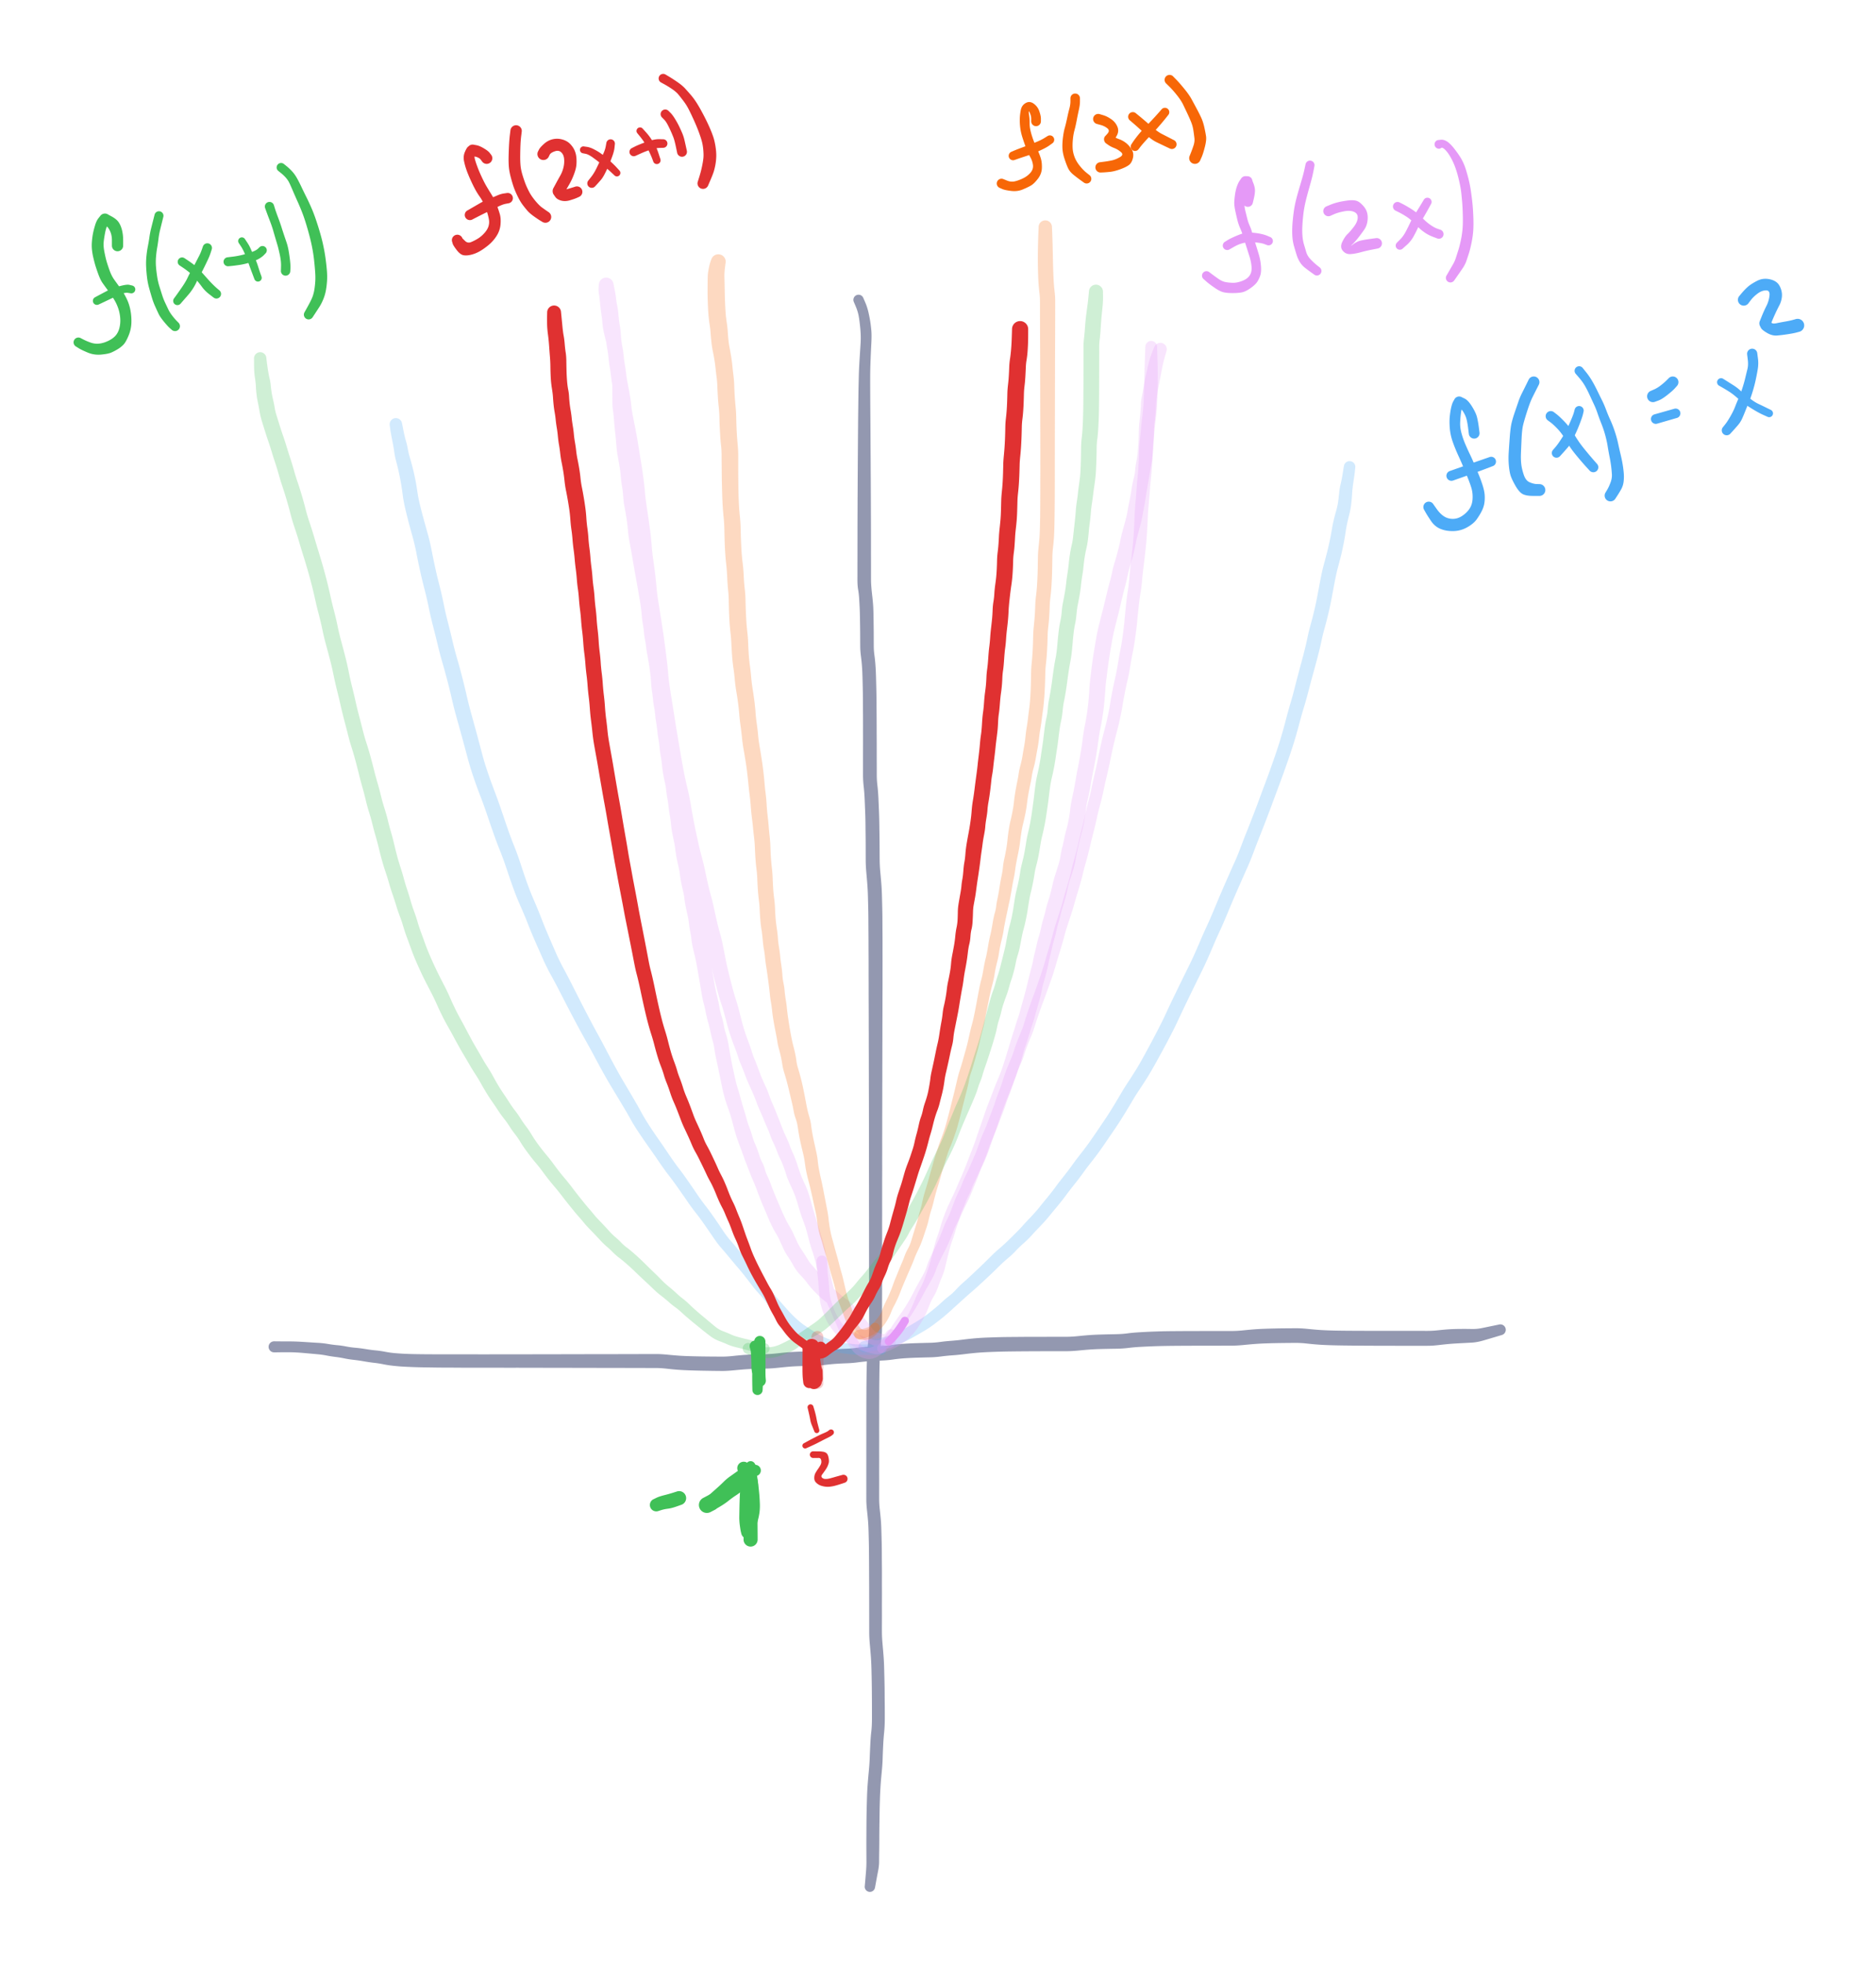 <svg xmlns="http://www.w3.org/2000/svg" direction="ltr" width="765.662" height="801.634" viewBox="2009.272 23172.366 765.662 801.634" stroke-linecap="round" stroke-linejoin="round" style="background-color: transparent;"><defs/><g transform="matrix(1, 0, 0, 1, 2359.673, 23294.74) scale(1.158, 1.158)" opacity="1"><g transform="scale(0.864)"><path d="M1.929,-0.825 T2.757,1.094 4.095,5.315 4.854,9.341 5.243,12.831 5.213,17.861 4.902,24.743 4.754,30.963 4.753,35.488 4.772,40.062 4.812,45.757 4.848,50.678 4.873,54.641 4.897,58.644 4.926,62.944 4.952,67.128 4.974,70.977 4.995,74.647 5.017,78.77 5.042,84.231 5.061,89.573 5.073,94.032 5.077,98.3 5.08,102.19 5.087,106.156 5.092,110.164 5.096,114.191 5.508,120.015 5.995,125.265 6.11,129.266 6.169,133.303 6.199,137.341 6.214,141.387 6.483,144.973 6.903,149.062 7.138,154.15 7.261,159.011 7.33,164.031 7.369,169.146 7.389,173.481 7.406,178.232 7.421,183.749 7.431,188.846 7.437,193.447 7.707,198.177 8.129,203.704 8.36,209.227 8.484,214.314 8.555,219.194 8.593,223.681 8.619,228.513 8.903,233.663 9.328,238.538 9.56,243.445 9.68,248.243 9.742,253.229 9.774,258.874 9.787,263.762 9.789,267.707 9.789,271.977 9.786,276.967 9.779,281.786 9.764,288.144 9.748,293.959 9.739,298.134 9.732,302.252 9.722,306.614 9.71,311.103 9.703,314.839 9.697,318.725 9.686,323.784 9.673,330.009 9.664,335.48 9.658,340.278 9.653,344.725 9.65,348.713 9.648,353.004 9.642,357.183 9.634,361.304 9.631,366.214 9.63,370.992 9.624,374.879 9.62,378.846 9.616,383.4 9.614,387.716 9.612,391.906 9.61,396.033 9.609,399.577 9.604,403.36 9.597,407.544 9.591,411.666 9.583,415.483 9.573,419.411 9.282,424.089 8.852,428.497 8.638,432.583 8.529,436.634 8.47,440.691 8.44,444.743 8.424,449.072 8.416,453.543 8.413,458.089 8.411,462.403 8.41,466.593 8.41,470.99 8.41,475.5 8.41,480.067 8.41,484.664 8.41,489.277 8.676,493.478 9.091,497.583 9.319,502.101 9.44,506.691 9.501,511.287 9.534,516.455 9.547,521.367 9.549,525.599 9.548,530.019 9.546,534.539 9.544,539.111 9.543,543.712 9.81,548.482 10.224,553.434 10.454,558.367 10.58,563.453 10.647,568.038 10.683,572.649 10.707,578.368 10.444,584.272 10.035,589.826 9.83,595.079 9.44,600.705 8.961,606.425 8.716,611.791 8.588,617.062 8.514,622.313 8.471,627.539 8.428,632.486 8.385,637.011 7.961,640.922 7.134,645.318 6.718,647.546 A2.107,2.107 0 0 1 2.542,646.974 T2.741,644.715 3.082,640.598 3.217,636.997 3.196,632.464 3.192,627.503 3.222,622.237 3.289,616.933 3.427,611.529 3.687,605.99 4.167,600.369 4.556,594.869 4.788,589.404 5.208,583.972 5.474,578.383 5.465,572.685 5.437,568.108 5.38,563.571 5.274,558.617 5.062,553.853 4.638,548.724 4.356,543.714 4.353,539.113 4.348,534.542 4.341,530.025 4.331,525.609 4.315,521.385 4.294,516.488 4.262,511.363 4.201,506.823 4.089,502.387 3.876,498.089 3.453,493.778 3.17,489.279 3.171,484.663 3.171,480.067 3.171,475.5 3.172,470.99 3.173,466.591 3.175,462.401 3.178,458.084 3.183,453.532 3.194,449.05 3.212,444.702 3.247,440.608 3.311,436.49 3.434,432.295 3.661,428.005 4.069,423.798 4.327,419.409 4.317,415.483 4.309,411.666 4.303,407.544 4.296,403.36 4.291,399.577 4.29,396.033 4.288,391.906 4.286,387.716 4.284,383.4 4.28,378.846 4.276,374.879 4.271,370.992 4.269,366.214 4.266,361.304 4.258,357.183 4.252,353.004 4.25,348.713 4.247,344.725 4.242,340.278 4.236,335.48 4.227,330.009 4.214,323.784 4.204,318.725 4.197,314.839 4.19,311.103 4.178,306.614 4.168,302.252 4.16,298.134 4.151,293.959 4.135,288.145 4.118,281.787 4.109,276.969 4.101,271.984 4.091,267.72 4.075,263.782 4.053,258.907 4.02,253.308 3.958,248.382 3.842,243.726 3.628,239.012 3.206,233.943 2.923,228.534 2.915,223.723 2.889,219.264 2.837,214.45 2.728,209.452 2.517,204.151 2.1,198.498 1.82,193.45 1.823,188.849 1.828,183.754 1.834,178.243 1.832,173.503 1.819,169.181 1.792,164.107 1.737,159.143 1.625,154.413 1.413,149.624 0.985,145.361 0.688,141.412 0.669,137.388 0.635,133.385 0.573,129.44 0.457,125.574 0.256,121.934 -0.164,118.217 -0.456,114.199 -0.452,110.164 -0.447,106.156 -0.44,102.19 -0.437,98.3 -0.433,94.032 -0.421,89.573 -0.402,84.231 -0.377,78.77 -0.354,74.646 -0.334,70.977 -0.311,67.127 -0.283,62.943 -0.252,58.642 -0.223,54.636 -0.191,50.67 -0.139,45.743 -0.069,40.03 0.006,35.434 0.111,30.868 0.417,24.349 0.841,17.685 0.717,11.692 0.053,6.568 -1.116,2.742 -1.929,0.825 A2.098,2.098 0 0 1 1.929,-0.825 Z" stroke-linecap="round" fill="#9398b0"/></g></g><g transform="matrix(1, 0, 0, 1, 2121.148, 23722.001) scale(1.158, 1.158)" opacity="1"><g transform="scale(0.864)"><path d="M0,-2.251 T1.918,-2.231 6.343,-2.212 12.452,-1.974 18.021,-1.623 22.008,-1.167 25.747,-0.673 29.372,-0.152 33.179,0.379 37.345,0.911 41.483,1.459 45.343,2.02 49.269,2.571 53.071,2.827 56.997,2.959 61.252,3.018 65.416,3.044 69.253,3.055 74.818,3.057 80.216,3.057 84.17,3.061 88.718,3.058 93.032,3.053 97.225,3.049 101.349,3.045 105.441,3.039 109.79,3.03 115.852,3.021 121.785,3.01 126.345,2.999 131.758,2.99 136.801,2.984 141.651,2.975 146.397,2.964 151.088,2.951 155.751,2.938 160.545,3.206 165.291,3.614 169.822,3.817 174.379,3.918 178.71,3.966 182.904,3.988 187.152,3.731 191.55,3.319 196.232,3.091 200.909,2.97 205.402,2.641 209.939,2.193 214.961,1.946 220.094,1.815 224.241,1.483 228.627,1.025 233.31,0.767 237.793,0.375 242.915,-0.104 247.961,-0.366 252.062,-0.757 256.72,-1.242 262.376,-1.513 267.522,-1.651 271.688,-1.987 276.085,-2.446 281.191,-2.968 286.322,-3.513 291.355,-3.801 295.937,-3.947 300.543,-4.02 305.168,-4.057 310.066,-4.075 315.114,-4.083 319.141,-4.087 323.182,-4.092 327.904,-4.367 332.555,-4.787 337.633,-5.023 343.348,-5.154 348.075,-5.486 353.055,-5.944 358.035,-6.197 362.005,-6.327 366.034,-6.396 370.626,-6.429 374.961,-6.446 379.709,-6.455 385.223,-6.459 390.317,-6.456 395.314,-6.721 399.837,-7.138 404.021,-7.367 408.168,-7.488 412.268,-7.551 416.626,-7.584 421.546,-7.324 426.083,-6.917 429.949,-6.713 434.147,-6.607 439.101,-6.556 443.906,-6.534 447.81,-6.524 452.055,-6.52 456.484,-6.52 460.737,-6.52 465.714,-6.517 470.526,-6.511 474.813,-6.755 478.963,-7.136 483.527,-7.3 488.414,-7.278 492.607,-7.635 497.13,-8.568 499.667,-9.097 A2.214,2.214 0 0 1 500.753,-4.803 T498.27,-4.062 493.269,-2.586 488.563,-1.723 483.844,-1.469 479.532,-1.191 475.151,-0.735 470.528,-0.43 465.713,-0.426 460.733,-0.425 456.478,-0.431 452.042,-0.44 447.785,-0.453 443.867,-0.476 439.025,-0.518 433.986,-0.587 429.616,-0.709 425.542,-0.937 421.244,-1.35 416.669,-1.604 412.36,-1.572 408.337,-1.512 404.348,-1.4 400.363,-1.187 395.622,-0.765 390.322,-0.478 385.228,-0.47 379.723,-0.464 374.985,-0.454 370.673,-0.434 366.135,-0.398 362.193,-0.336 358.319,-0.217 353.608,0.002 348.512,0.439 343.471,0.773 337.922,0.876 333.06,1.082 328.2,1.502 323.188,1.779 319.15,1.781 315.127,1.789 310.096,1.804 305.221,1.831 300.655,1.878 296.131,1.965 291.709,2.122 286.936,2.409 281.771,2.956 276.691,3.464 272.154,3.918 267.678,4.274 262.663,4.408 257.351,4.653 252.622,5.147 248.262,5.572 243.492,5.817 238.306,6.302 233.625,6.705 229.229,6.926 224.7,7.375 220.239,7.724 215.277,7.843 210.497,8.071 205.787,8.524 201.052,8.864 196.531,8.97 192.069,9.175 187.438,9.582 182.862,9.84 178.625,9.797 174.237,9.723 169.528,9.591 164.786,9.353 160.25,8.923 155.75,8.642 151.088,8.629 146.397,8.616 141.651,8.605 136.801,8.596 131.758,8.59 126.345,8.581 121.785,8.57 115.852,8.559 109.79,8.55 105.441,8.541 101.349,8.534 97.224,8.531 93.032,8.526 88.716,8.52 84.167,8.515 80.211,8.515 74.804,8.5 69.22,8.472 65.359,8.436 61.146,8.373 56.782,8.263 52.675,8.073 48.501,7.719 44.566,7.113 40.788,6.519 36.669,5.915 32.437,5.304 28.621,4.707 25.059,4.12 21.399,3.543 17.575,3.009 12.177,2.523 6.343,2.212 1.918,2.231 0,2.251 A2.251,2.251 0 0 1 0,-2.251 Z" stroke-linecap="round" fill="#9398b0"/></g></g><g transform="matrix(1, 0, 0, 1, 2361.988, 23722.001) scale(1.158, 1.158)" opacity="0.25"><g transform="scale(0.864)"><path d="M-0.458,-2.288 T0.911,-2.563 5.001,-3.333 9.272,-4.279 12.983,-5.705 17.553,-8.068 22.062,-10.735 25.965,-13.433 29.028,-15.894 31.727,-18.276 34.597,-20.704 37.384,-23.278 40.453,-26.267 44.925,-30.378 48.844,-34.115 51.696,-36.937 55.19,-40.145 60.119,-44.734 64.462,-49.189 67.773,-52.766 71.153,-56.562 74.527,-60.709 77.94,-65.073 81.387,-69.573 84.84,-74.132 88.302,-78.729 91.769,-83.341 94.911,-87.891 98.223,-92.771 101.58,-98.038 104.683,-103.234 107.463,-107.702 110.572,-112.541 114.049,-118.535 117.228,-124.406 120.277,-130.247 123.22,-136.276 126.15,-142.476 129.089,-148.528 132.004,-154.45 134.887,-160.532 137.205,-165.874 139.824,-171.762 142.838,-178.677 145.509,-185.031 148.304,-191.439 151.15,-197.838 153.717,-204.137 156.162,-210.448 158.564,-216.552 160.911,-222.739 163.246,-229.015 165.567,-235.334 167.593,-241.106 169.731,-247.67 171.918,-255.44 173.898,-262.598 175.755,-269.38 177.538,-276.208 179.303,-282.846 180.752,-288.981 182.081,-294.479 183.611,-300.429 184.928,-306.701 186.173,-313.289 187.419,-318.823 188.638,-323.414 189.819,-328.437 190.721,-333.166 191.505,-337.13 192.521,-341.002 193.324,-344.74 193.762,-348.432 194.362,-351.99 195.23,-356.49 195.676,-359.262 A2.345,2.345 0 0 1 200.324,-358.638 T200.157,-357.11 199.554,-352.728 199.016,-347.894 198.644,-343.667 197.91,-339.647 197.05,-336.079 196.349,-332.161 195.464,-327.123 194.297,-321.922 193.141,-317.509 191.965,-312.193 190.695,-305.472 189.314,-298.957 187.796,-293.109 186.465,-287.655 184.949,-281.328 183.162,-274.713 181.321,-267.818 179.422,-261.027 177.399,-253.866 175.106,-245.899 172.896,-239.231 170.828,-233.404 168.495,-227.066 166.154,-220.759 163.786,-214.496 161.404,-208.41 158.927,-201.982 156.311,-195.536 153.486,-189.184 150.716,-182.833 148.016,-176.409 144.993,-169.471 142.394,-163.621 140.009,-158.125 137.089,-151.954 134.19,-146.052 131.287,-140.059 128.325,-133.797 125.287,-127.612 122.182,-121.713 118.881,-115.69 115.259,-109.509 112.176,-104.763 109.434,-100.396 106.218,-95.054 102.777,-89.678 99.43,-84.756 96.174,-80.058 92.697,-75.443 89.22,-70.841 85.734,-66.257 82.244,-61.729 78.732,-57.271 75.202,-52.991 71.721,-49.115 68.251,-45.414 64.918,-42.147 61.703,-39.037 58.74,-36.246 55.368,-33.191 52.471,-30.364 48.415,-26.554 43.993,-22.57 39.509,-18.592 35.002,-14.503 32.118,-12.011 28.742,-9.377 24.583,-6.565 19.947,-3.889 14.769,-1.321 10.459,0.288 5.997,1.245 1.827,2.014 0.458,2.288 A2.333,2.333 0 0 1 -0.458,-2.288 Z" stroke-linecap="round" fill="#4dabf7"/></g></g><g transform="matrix(1, 0, 0, 1, 2368.936, 23722.001) scale(1.158, 1.158)" opacity="0.25"><g transform="scale(0.864)"><path d="M0,3.259 T-1.644,3.264 -4.974,3.278 -8.371,3.293 -12.841,2.995 -18.253,2.192 -23.45,0.672 -27.549,-1.213 -31.259,-3.429 -35.433,-6.375 -39.691,-10.08 -44.136,-14.754 -47.366,-18.694 -49.927,-21.747 -52.644,-24.98 -55.5,-28.666 -58.583,-32.431 -61.864,-36.337 -65.239,-40.308 -68.742,-44.962 -72.553,-50.474 -75.836,-54.891 -78.982,-59.19 -82.875,-64.78 -86.784,-70.094 -90.803,-75.678 -95.148,-81.934 -99.091,-87.678 -102.352,-93.008 -105.715,-98.801 -109.652,-105.333 -113.423,-111.843 -117.092,-118.595 -120.659,-125.117 -124.196,-131.56 -127.738,-138.28 -131.256,-145.101 -134.744,-151.657 -138.001,-158.21 -141.136,-165.3 -144.161,-172.591 -147.117,-179.679 -150.069,-187.005 -152.772,-194.823 -155.517,-202.38 -158.34,-209.921 -160.959,-217.546 -163.676,-225.034 -166.494,-232.843 -168.852,-240.677 -170.921,-248.362 -173.093,-256.175 -175.079,-263.929 -176.95,-271.571 -179.006,-279.056 -180.935,-286.365 -182.788,-293.8 -184.591,-301.575 -186.362,-309.206 -188.115,-316.489 -189.61,-323.724 -191.175,-330.411 -192.793,-336.342 -194.207,-342.058 -195.233,-347.696 -196.014,-352.832 -196.908,-357.271 -197.885,-361.215 -198.675,-365.127 -199.528,-370.008 -200.303,-374.384 -200.511,-375.892 A2.546,2.546 0 0 1 -195.489,-376.728 T-194.96,-374.037 -193.934,-369.677 -193.148,-366.336 -192.272,-362.683 -191.128,-358.512 -190.071,-353.791 -189.222,-348.814 -188.199,-343.574 -186.764,-338 -185.058,-331.862 -183.431,-324.998 -181.982,-317.957 -180.232,-310.625 -178.48,-302.988 -176.711,-295.302 -174.901,-287.948 -173.003,-280.702 -170.91,-273.043 -169.066,-265.457 -167.127,-257.824 -164.963,-249.956 -162.962,-242.434 -160.719,-234.92 -157.92,-227.115 -155.177,-219.523 -152.631,-212.051 -149.809,-204.452 -147.041,-196.789 -144.477,-189.243 -141.593,-181.966 -138.668,-174.85 -135.733,-167.666 -132.756,-160.795 -129.612,-154.365 -126.139,-147.719 -122.689,-140.915 -119.244,-134.249 -115.764,-127.766 -112.251,-121.196 -108.717,-114.539 -105.056,-108.073 -101.129,-101.408 -97.881,-95.676 -94.834,-90.571 -90.964,-84.826 -86.722,-78.633 -82.757,-73.063 -78.787,-67.602 -75.007,-62.101 -71.905,-57.821 -68.529,-53.239 -64.901,-47.911 -61.559,-43.429 -58.182,-39.418 -54.891,-35.449 -51.739,-31.55 -49.003,-27.971 -45.441,-23.482 -41.603,-18.914 -38.446,-15.354 -34.659,-11.481 -30.795,-8.43 -26.583,-5.74 -22.021,-3.376 -17.134,-1.96 -12.296,-1.224 -8.371,-0.973 -4.974,-0.958 -1.644,-0.945 0,-0.939 A2.099,2.099 0 0 1 0,3.259 Z" stroke-linecap="round" fill="#4dabf7"/></g></g><g transform="matrix(1, 0, 0, 1, 2610.934, 23349.161) scale(1.158, 1.158)" opacity="1"><g transform="scale(0.864)"><path d="M-2.177,0.273 T-2.443,-1.917 -3.104,-5.685 -4.513,-8.825 -6.247,-10.583 -6.965,-10.777 A2.185,2.185 0 0 1 -5.29,-14.814 T-3.869,-14.121 -0.862,-10.868 1.169,-6.481 1.895,-2.463 2.177,-0.273 A2.194,2.194 0 0 1 -2.177,0.273 ZM-4.221,-11.727 T-4.68,-10.905 -5.385,-8.251 -5.718,-4.401 -5.189,-0.068 -3.583,4.545 -1.772,8.533 -0.198,12.009 1.597,16.26 3.379,21.023 4.264,24.95 4.203,28.212 3.227,31.463 1.14,34.975 -2.843,38.37 -8.512,39.919 -13.801,39.002 -17.59,35.807 -19.743,32.43 -20.389,31.28 A2.196,2.196 0 0 1 -16.672,28.94 T-15.299,30.883 -12.362,33.868 -8.773,34.934 -4.865,33.703 -1.863,30.738 -0.642,26.606 -1.194,22.116 -2.782,17.799 -4.387,13.872 -6.431,9.202 -8.758,3.482 -9.942,-2.015 -9.947,-6.905 -9.357,-10.594 -8.512,-13.014 -8.034,-13.864 A2.185,2.185 0 0 1 -4.221,-11.727 Z" stroke-linecap="round" fill="#4dabf7"/></g></g><g transform="matrix(1, 0, 0, 1, 2617.882, 23361.898) scale(1.158, 1.158)" opacity="1"><g transform="scale(0.864)"><path d="M0.668,0.677 T-2.329,1.818 -7.742,3.813 -12.842,5.617 -15.525,6.566 A2.054,2.054 0 0 1 -16.895,2.693 T-14.211,1.745 -9.127,-0.051 -3.697,-1.948 -0.668,-2.997 A1.954,1.954 0 0 1 0.668,0.677 Z" stroke-linecap="round" fill="#4dabf7"/></g></g><g transform="matrix(1, 0, 0, 1, 2635.25, 23328.319) scale(1.158, 1.158)" opacity="1"><g transform="scale(0.864)"><path d="M2.069,1.033 T1.238,2.672 -0.568,6.273 -2.786,12.152 -4.415,17.819 -4.965,23.092 -5.221,29.099 -5.08,33.541 -4.055,37.835 -1.662,40.847 1.117,41.557 2.298,41.596 A2.404,2.404 0 0 1 2.342,46.404 T-0.436,46.395 -4.634,45.582 -7.608,42.014 -9.577,37.632 -10.182,33.683 -10.223,28.83 -9.782,22.398 -9.011,16.532 -7.684,12.113 -6.251,7.916 -4.677,4.224 -2.88,0.616 -2.069,-1.033 A2.312,2.312 0 0 1 2.069,1.033 Z" stroke-linecap="round" fill="#4dabf7"/></g></g><g transform="matrix(1, 0, 0, 1, 2653.776, 23339.898) scale(1.158, 1.158)" opacity="1"><g transform="scale(0.864)"><path d="M1.806,0.452 T1.549,1.552 0.369,5.08 -1.374,9.237 -2.903,12.424 -4.686,15.119 -6.793,17.498 -7.827,18.638 A1.914,1.914 0 0 1 -10.693,16.102 T-9.687,14.937 -7.232,11.514 -4.987,7.595 -3.29,3.831 -2.098,0.637 -1.806,-0.452 A1.862,1.862 0 0 1 1.806,0.452 Z" stroke-linecap="round" fill="#4dabf7"/></g></g><g transform="matrix(1, 0, 0, 1, 2641.039, 23342.214) scale(1.158, 1.158)" opacity="1"><g transform="scale(0.864)"><path d="M2.411,-1.669 T3.498,-0.838 6.605,2.064 10.063,6.432 12.488,10.215 15.395,14.035 18.681,17.925 20.046,19.481 A2.036,2.036 0 0 1 17.014,22.199 T15.616,20.673 12.075,16.579 8.957,12.488 6.721,8.861 3.788,5.023 1.012,2.479 -0.091,1.669 A2.085,2.085 0 0 1 2.411,-1.669 Z" stroke-linecap="round" fill="#4dabf7"/></g></g><g transform="matrix(1, 0, 0, 1, 2653.776, 23323.688) scale(1.158, 1.158)" opacity="1"><g transform="scale(0.864)"><path d="M1.427,-1.189 T2.77,0.479 5.186,3.953 7.388,8.079 9.373,12.123 11.011,15.94 12.745,20.111 14.556,24.782 15.894,29.619 16.896,34.045 17.724,38.019 18.192,41.627 18.142,45.204 17.088,48.438 15.495,51.057 14.742,52.204 A2.363,2.363 0 0 1 10.738,49.696 T11.441,48.518 12.804,45.57 13.357,42.161 13.043,38.874 12.388,34.961 11.616,30.659 10.629,26.204 9.07,21.555 7.523,17.393 6.051,13.711 4.215,9.76 2.283,5.995 -0.031,2.808 -1.427,1.189 A1.857,1.857 0 0 1 1.427,-1.189 Z" stroke-linecap="round" fill="#4dabf7"/></g></g><g transform="matrix(1, 0, 0, 1, 2683.881, 23334.108) scale(1.158, 1.158)" opacity="1"><g transform="scale(0.864)"><path d="M-0.886,-2.211 T0.465,-2.802 3.205,-4.472 5.515,-6.463 6.436,-7.375 A2.305,2.305 0 0 1 9.784,-4.205 T8.924,-3.236 5.863,-0.534 2.274,1.705 0.886,2.211 A2.382,2.382 0 0 1 -0.886,-2.211 Z" stroke-linecap="round" fill="#4dabf7"/></g></g><g transform="matrix(1, 0, 0, 1, 2685.039, 23343.372) scale(1.158, 1.158)" opacity="1"><g transform="scale(0.864)"><path d="M-0.542,-1.897 T1.377,-2.439 5.436,-3.587 7.574,-4.193 A1.948,1.948 0 0 1 8.646,-0.447 T6.51,0.17 2.459,1.342 0.542,1.897 A1.973,1.973 0 0 1 -0.542,-1.897 Z" stroke-linecap="round" fill="#4dabf7"/></g></g><g transform="matrix(1, 0, 0, 1, 2724.407, 23316.74) scale(1.158, 1.158)" opacity="1"><g transform="scale(0.864)"><path d="M2.061,-0.258 T2.349,1.948 2.238,6.459 1.369,10.929 0.096,15.691 -1.432,19.989 -2.79,23.298 -4.076,26.373 -5.801,29.095 -7.883,31.456 -8.889,32.562 A2.01,2.01 0 0 1 -11.951,29.958 T-11.02,28.787 -8.852,25.45 -6.965,21.575 -5.644,18.388 -4.17,14.516 -2.863,10.013 -1.949,6.256 -1.8,2.432 -2.061,0.258 A2.077,2.077 0 0 1 2.061,-0.258 Z" stroke-linecap="round" fill="#4dabf7"/></g></g><g transform="matrix(1, 0, 0, 1, 2711.671, 23328.319) scale(1.158, 1.158)" opacity="1"><g transform="scale(0.864)"><path d="M0.84,-1.402 T2.193,-0.553 5.109,1.289 7.897,3.433 11.371,6.333 15.108,8.787 18.47,10.409 20.343,11.326 A1.562,1.562 0 0 1 19.017,14.154 T17.114,13.299 12.231,10.589 7.112,6.83 3.453,3.956 0.546,2.195 -0.84,1.402 A1.635,1.635 0 0 1 0.84,-1.402 Z" stroke-linecap="round" fill="#4dabf7"/></g></g><g transform="matrix(1, 0, 0, 1, 2720.934, 23294.74) scale(1.158, 1.158)" opacity="1"><g transform="scale(0.864)"><path d="M-1.861,-1.488 T-0.73,-2.833 1.668,-5.31 5.408,-7.733 10.721,-8.384 14.645,-5.684 15.608,-1.588 14.485,2.35 12.477,6.507 11.241,9.532 11.013,10.302 A2.372,2.372 0 0 1 6.497,8.849 T7.382,6.657 9.263,2.5 10.521,-1.694 9.07,-3.873 5.669,-2.561 2.92,0.094 1.861,1.488 A2.383,2.383 0 0 1 -1.861,-1.488 ZM10.854,8.471 T11.244,9.18 13.358,9.529 16.974,8.842 20.079,8.173 21.292,7.832 A2.683,2.683 0 0 1 22.708,13.008 T21.491,13.332 17.925,14.017 13.596,14.543 9.534,13.483 7.054,11.468 6.656,10.68 A2.372,2.372 0 0 1 10.854,8.471 Z" stroke-linecap="round" fill="#4dabf7"/></g></g><g transform="matrix(1, 0, 0, 1, 2371.993, 23719.839) scale(0.94, 0.94)" opacity="1"><g transform="scale(1.064)"><path d="M-1.15,-1.15 T-0.273,-2.051 1.53,-4.088 3.313,-6.469 4.671,-8.515 5.17,-9.317 A1.65,1.65 0 0 1 7.99,-7.603 T7.507,-6.79 6.174,-4.71 4.137,-2.023 2.051,0.273 1.15,1.15 A1.627,1.627 0 0 1 -1.15,-1.15 Z" stroke-linecap="round" fill="#e599f7"/></g></g><g transform="matrix(1, 0, 0, 1, 2369.174, 23722.657) scale(0.94, 0.94)" opacity="0.25"><g transform="scale(1.064)"><path d="M-1.552,-1.164 T-0.88,-2.049 0.86,-4.377 2.9,-7.235 5.106,-10.489 7.407,-13.773 9.48,-16.809 11.369,-19.977 13.179,-23.357 15.092,-26.9 16.962,-30.258 18.377,-33.597 20.049,-37.712 22.195,-42.169 24.055,-46.428 25.422,-49.953 26.701,-52.778 28.454,-56.889 29.986,-60.929 31.319,-63.9 32.667,-66.975 34.04,-70.144 36.125,-74.666 38.062,-79.158 39.284,-82.456 40.619,-86.035 42.028,-89.353 43.399,-92.791 44.99,-97.021 46.486,-101.236 47.953,-105.276 49.377,-109.369 50.789,-113.524 52.472,-117.627 53.976,-121.655 55.433,-125.778 56.911,-129.408 58.298,-133.403 59.895,-138.375 61.656,-143.322 63.457,-148.348 65.056,-152.97 66.547,-157.796 68.214,-163.451 69.747,-168.873 71.221,-173.982 72.676,-178.514 74.078,-183.266 75.7,-188.886 77.203,-194.485 78.655,-200.103 80.084,-205.732 81.495,-211.566 82.905,-217.531 84.315,-223.362 85.715,-229.306 86.889,-234.638 87.951,-239.46 89.164,-245.304 90.71,-251.809 92.18,-257.871 93.147,-262.929 94.106,-268.305 95.295,-273.92 96.347,-279.445 97.341,-285.014 98.305,-290.832 99.011,-296.879 99.601,-302.985 100.362,-308.988 100.969,-314.075 101.497,-319.384 102.221,-325.801 102.809,-332.644 103.109,-338.859 103.49,-344.893 103.91,-350.093 104.348,-355.267 104.79,-360.867 105.007,-366.17 105.353,-371.314 105.761,-375.393 106.197,-379.514 106.652,-383.69 106.893,-387.763 107.036,-392.099 107.126,-395.74 107.196,-398.988 107.326,-403.142 107.483,-407.228 107.544,-408.716 A2.386,2.386 0 0 1 112.316,-408.704 T112.37,-407.216 112.499,-403.115 112.586,-398.931 112.587,-395.644 112.544,-391.946 112.436,-387.42 112.2,-383.103 111.75,-378.944 111.313,-374.843 110.908,-370.912 110.555,-365.92 110.288,-360.424 109.813,-354.806 109.355,-349.652 108.918,-344.535 108.515,-338.586 108.172,-332.178 107.54,-325.183 106.792,-318.84 106.216,-313.428 105.571,-308.287 104.799,-302.472 104.169,-296.28 103.403,-289.95 102.417,-284.084 101.399,-278.45 100.318,-272.832 99.15,-267.417 98.166,-261.988 97.136,-256.668 95.658,-250.622 94.132,-244.266 92.882,-238.361 91.801,-233.536 90.597,-228.145 89.172,-222.18 87.752,-216.382 86.323,-210.393 84.879,-204.505 83.419,-198.857 81.921,-193.204 80.359,-187.528 78.694,-181.87 77.234,-177.031 75.791,-172.647 74.296,-167.578 72.717,-162.112 71.002,-156.389 69.448,-151.436 67.802,-146.775 65.974,-141.769 64.227,-136.961 62.541,-131.858 61.073,-127.696 59.663,-124.275 58.173,-120.081 56.616,-115.919 55.021,-112.076 53.588,-107.892 52.134,-103.747 50.664,-99.747 49.117,-95.456 47.465,-91.139 46.057,-87.631 44.723,-84.508 43.386,-80.928 42.068,-77.391 40.064,-72.758 38.045,-68.402 36.658,-65.212 35.299,-62.118 34.028,-59.29 32.839,-56.373 31.773,-53.615 30.634,-50.995 29.396,-48.304 27.965,-44.711 25.91,-40.208 23.734,-35.869 22.069,-31.921 20.402,-28.217 18.51,-24.903 16.653,-21.518 14.668,-17.909 12.673,-14.626 10.529,-11.544 8.241,-8.312 6.129,-5.191 4.005,-2.18 2.213,0.271 1.552,1.164 A1.941,1.941 0 0 1 -1.552,-1.164 Z" stroke-linecap="round" fill="#e599f7"/></g></g><g transform="matrix(1, 0, 0, 1, 2372.932, 23717.02) scale(0.94, 0.94)" opacity="0.25"><g transform="scale(1.064)"><path d="M1.75,1.312 T1.07,2.192 -0.772,4.406 -3.089,7.014 -5.806,9.12 -9.092,9.925 -12.594,9.001 -15.432,6.83 -17.248,4.368 -19.338,1.425 -21.28,-1.77 -22.582,-4.774 -23.83,-7.719 -25.278,-11.036 -26.715,-14.402 -27.79,-17.807 -28.824,-21.654 -29.812,-25.495 -30.799,-29.527 -31.938,-33.456 -33.132,-37.306 -34.218,-41.397 -35.561,-45.674 -36.83,-49.211 -37.893,-52.722 -39.113,-56.51 -41.006,-60.913 -42.738,-65.181 -43.821,-68.421 -45.184,-71.634 -46.614,-74.992 -48.037,-78.313 -49.256,-81.231 -50.588,-84.569 -52.139,-88.203 -53.64,-91.71 -55.124,-95.395 -57.317,-100.605 -59.591,-106.005 -61.176,-110.021 -62.483,-113.537 -63.849,-117.391 -65.451,-121.797 -66.809,-126.296 -67.977,-130.675 -69.229,-134.838 -70.575,-139.29 -71.76,-143.739 -72.825,-148.087 -73.846,-152.886 -74.828,-157.855 -75.972,-162.536 -77.249,-167.478 -78.398,-172.656 -79.64,-177.702 -80.968,-183.055 -82.135,-188.417 -83.388,-193.565 -84.722,-198.969 -85.892,-204.357 -86.956,-209.642 -87.973,-215.359 -89.153,-221.144 -90.44,-226.839 -91.594,-232.861 -92.651,-238.923 -93.65,-244.765 -94.625,-250.752 -95.578,-256.796 -96.514,-262.872 -97.24,-269.08 -97.838,-274.999 -98.582,-280.906 -99.415,-286.91 -100.291,-292.727 -101.196,-298.458 -101.912,-304.262 -102.512,-309.988 -103.259,-315.554 -103.887,-321.273 -104.447,-326.713 -105.184,-331.902 -106.028,-337.318 -106.715,-342.729 -107.304,-348.019 -108.044,-353.119 -108.88,-358.254 -109.766,-363.647 -110.665,-368.662 -111.575,-373.283 -112.292,-378.113 -112.877,-382.634 -113.592,-386.618 -114.211,-390.66 -114.761,-394.565 -115.271,-398.406 -115.752,-401.953 -116.224,-405.143 -116.494,-408.362 -116.975,-412.734 -117.656,-417.619 -118.184,-421.921 -118.764,-425.788 -119.106,-427.418 A3.007,3.007 0 0 1 -113.353,-429.174 T-112.874,-426.89 -112.211,-422.863 -111.721,-419.784 -111.208,-416.003 -110.704,-411.922 -110.32,-408.88 -110.082,-406.052 -109.591,-402.82 -109.088,-399.235 -108.572,-395.447 -108.022,-391.627 -107.397,-387.758 -106.594,-383.481 -105.986,-379.067 -105.284,-374.528 -104.344,-369.807 -103.42,-364.687 -102.534,-359.277 -101.695,-354.03 -100.945,-348.708 -100.393,-343.504 -99.759,-338.272 -98.94,-332.766 -98.208,-327.353 -97.668,-321.956 -97.054,-316.384 -96.286,-310.639 -95.7,-305.027 -95.008,-299.44 -94.085,-293.672 -93.18,-287.784 -92.322,-281.702 -91.543,-275.644 -90.94,-269.817 -90.229,-263.851 -89.275,-257.794 -88.319,-251.776 -87.359,-245.834 -86.374,-240.008 -85.353,-234.052 -84.253,-228.23 -82.949,-222.408 -81.743,-216.464 -80.764,-210.885 -79.727,-205.692 -78.6,-200.48 -77.261,-195.05 -75.972,-189.756 -74.849,-184.574 -73.517,-179.201 -72.243,-174.017 -71.15,-169.055 -69.858,-164.028 -68.65,-159.073 -67.692,-154.195 -66.719,-149.58 -65.688,-145.335 -64.582,-141.074 -63.268,-136.591 -62.005,-132.235 -60.931,-128.034 -59.721,-123.835 -58.137,-119.331 -56.835,-115.557 -55.608,-112.191 -54.075,-108.205 -52.451,-104.109 -50.895,-100.627 -49.682,-97.567 -48.264,-93.985 -46.779,-90.451 -44.857,-85.53 -42.765,-80.561 -41.354,-77.217 -39.937,-73.834 -38.106,-68.98 -36.419,-64.241 -35.12,-61.32 -33.877,-58.239 -32.679,-54.338 -31.319,-49.615 -29.761,-44.587 -28.508,-40.456 -27.459,-36.777 -26.506,-32.574 -25.612,-28.482 -24.704,-24.632 -23.843,-20.759 -22.94,-17.552 -21.558,-14.159 -20.242,-10.713 -18.912,-7.315 -17.348,-3.725 -15.576,-0.709 -13.724,2.084 -11.873,4.545 -8.894,5.367 -6.094,4.015 -4.093,1.706 -2.404,-0.413 -1.75,-1.312 A2.187,2.187 0 0 1 1.75,1.312 ZM-113.238,-427.989 T-113.354,-426.975 -113.192,-424.389 -112.812,-420.987 -112.523,-417.651 -112.125,-413.794 -111.363,-409.112 -110.306,-404.337 -109.605,-400.39 -108.94,-396.724 -108.32,-392.101 -108.126,-387.375 -108.071,-383.009 -107.85,-378.641 -107.442,-373.815 -107.21,-369.895 -106.822,-366.217 -106.398,-362.496 -105.952,-358.397 -105.136,-353.266 -104.61,-349.407 -104.127,-345.27 -103.656,-341.094 -103.192,-336.987 -102.365,-331.815 -101.843,-327.849 -101.362,-323.93 -100.516,-318.815 -99.599,-313.413 -98.663,-308.195 -97.718,-303.015 -96.775,-297.489 -96.216,-293.216 -95.723,-288.736 -95.044,-284.35 -94.596,-281.38 -93.955,-276.935 -93.19,-272.531 -92.71,-269.349 -92.433,-266.175 -92.083,-263.111 -91.675,-259.947 -91.242,-256.976 -90.781,-253.83 -90.306,-250.357 -89.835,-247.001 -89.364,-243.681 -88.89,-240.135 -88.421,-236.735 -87.95,-233.382 -87.47,-229.81 -86.8,-226.581 -86.193,-223.151 -85.634,-219.532 -85.119,-216.094 -84.625,-212.731 -84.139,-209.159 -83.663,-205.749 -82.996,-202.567 -82.392,-198.911 -81.854,-195.463 -81.156,-192.258 -80.534,-188.832 -79.978,-185.477 -79.27,-182.344 -78.64,-178.955 -78.077,-175.613 -77.36,-172.475 -76.718,-168.832 -76.155,-165.394 -75.635,-162.267 -74.763,-157.938 -73.846,-153.65 -73.087,-149.19 -72.091,-143.497 -70.964,-138.065 -70.079,-133.877 -69.167,-130.03 -68.236,-126.218 -67.294,-122.449 -66.224,-117.803 -65.41,-113.125 -64.518,-108.653 -63.592,-104.377 -62.504,-100.317 -61.339,-96.299 -60.149,-92.221 -58.983,-88.217 -57.847,-84.697 -56.664,-81.161 -55.321,-77.459 -53.925,-73.722 -52.586,-70.323 -51.46,-67.431 -50.417,-64.648 -49.01,-61.256 -47.572,-57.549 -46.166,-54.201 -44.756,-50.898 -43.22,-47.525 -41.476,-44.274 -39.77,-41.027 -38.237,-37.689 -36.266,-34.291 -34.117,-30.908 -31.988,-28.046 -29.774,-25.397 -27.875,-23.029 -25.842,-20.894 -23.317,-18.657 -20.805,-16.496 -18.327,-14.521 -15.922,-12.575 -13.833,-10.122 -11.477,-7.285 -9.242,-4.624 -7.458,-2.208 -5.243,-0.712 -2.255,-0.148 -0.651,0.032 A2.803,2.803 0 0 1 -1.229,5.608 T-3.157,5.423 -6.455,4.755 -9.918,2.91 -12.747,0.325 -14.888,-2.311 -17.245,-4.764 -19.105,-6.979 -21.104,-9.099 -23.971,-11.393 -27.131,-13.79 -29.951,-16.274 -32.359,-18.788 -34.263,-21.133 -36.154,-23.399 -38.109,-25.597 -40.08,-28.58 -42.132,-31.925 -44.021,-35.293 -45.435,-38.426 -47.005,-41.368 -48.884,-44.89 -50.612,-48.79 -52.022,-52.121 -53.436,-55.555 -54.815,-59.183 -56.219,-62.659 -57.639,-66.099 -59.033,-69.714 -60.435,-73.482 -61.824,-77.274 -63.178,-81.147 -64.205,-84.736 -65.198,-88.423 -66.517,-92.457 -67.892,-96.68 -68.916,-100.868 -69.83,-105.312 -70.752,-109.763 -71.525,-113.337 -72.087,-116.589 -72.746,-119.759 -73.681,-123.548 -74.617,-127.359 -75.559,-131.292 -76.5,-135.377 -77.376,-139.673 -78.329,-145.3 -79.325,-150.909 -80.239,-155.218 -80.973,-158.338 -81.457,-161.331 -81.953,-164.459 -82.475,-167.835 -83.047,-171.217 -83.791,-174.661 -84.312,-177.9 -84.896,-181.095 -85.647,-184.558 -86.172,-187.823 -86.76,-191.052 -87.512,-194.57 -88.04,-197.972 -88.612,-201.41 -89.334,-204.948 -89.808,-208.391 -90.28,-211.92 -90.761,-215.28 -91.251,-218.694 -91.756,-222.172 -92.322,-225.457 -93.037,-229.076 -93.497,-232.599 -93.964,-235.96 -94.434,-239.396 -94.897,-242.914 -95.361,-246.249 -95.82,-249.626 -96.266,-253.03 -96.709,-256.185 -97.146,-259.264 -97.547,-262.519 -97.898,-265.728 -98.114,-268.561 -98.707,-273.025 -99.487,-277.642 -99.954,-280.575 -100.411,-283.598 -100.852,-286.757 -101.265,-289.827 -101.777,-293.998 -102.466,-299.352 -103.388,-304.701 -104.319,-309.912 -105.254,-315.24 -106.162,-320.457 -106.898,-324.522 -107.399,-328.528 -108.057,-333.75 -108.795,-337.926 -109.285,-341.934 -109.772,-346.09 -110.264,-350.021 -110.924,-355.045 -111.663,-359.247 -112.118,-363.196 -112.592,-368.283 -113.054,-373.198 -113.455,-376.952 -113.7,-380.695 -113.718,-385.163 -113.794,-389.458 -114.061,-393.499 -114.759,-398.011 -115.767,-402.922 -116.666,-406.746 -117.341,-409.642 -117.793,-412.923 -118.262,-416.835 -118.734,-420.799 -119.174,-424.396 -119.336,-427.369 -119.221,-428.604 A3.007,3.007 0 0 1 -113.238,-427.989 Z" stroke-linecap="round" fill="#e599f7"/></g></g><g transform="matrix(1, 0, 0, 1, 2344.746, 23686.954) scale(0.94, 0.94)" opacity="0.25"><g transform="scale(1.064)"><path d="M2.196,0 T2.166,1.776 2.459,6.002 2.898,10.586 3.274,14.237 4.28,17.969 5.854,21.786 7.621,24.755 9.648,27.031 12.409,28.711 15.332,30.149 17.977,31.259 20.988,32.165 24.27,32.013 27.38,30.397 30.065,28.293 32.503,25.809 34.644,22.793 36.467,19.24 38.028,15.61 39.392,12.564 40.765,9.845 42.275,6.199 43.688,2.046 44.801,-1.903 45.808,-5.887 47.083,-10.029 48.375,-14.054 49.725,-18.161 51.508,-22.515 53.379,-26.506 55.219,-30.606 57.112,-34.977 59.22,-40.159 60.892,-44.518 61.961,-47.287 63.347,-51.27 64.751,-55.366 65.786,-58.327 66.78,-61.218 67.782,-63.934 69.459,-68.295 71.23,-72.812 72.58,-76.076 74.344,-81.106 76.33,-87.572 77.848,-92.481 78.897,-95.821 79.916,-98.98 80.88,-102.141 81.81,-105.514 82.763,-108.908 84.058,-114.061 85.409,-119.445 86.18,-122.76 86.824,-125.673 87.624,-129.048 88.508,-132.432 89.407,-135.944 90.32,-139.56 91.254,-143.063 92.197,-146.478 93.149,-149.655 94.047,-153.365 95.233,-157.698 96.543,-161.84 97.376,-165.482 98.058,-168.823 98.88,-172.45 99.762,-176.138 100.66,-180.048 101.301,-184.302 101.897,-188.06 102.674,-191.721 103.495,-196.158 104.374,-200.971 105.285,-205.758 105.968,-209.949 106.545,-214.144 107.312,-218.716 108.15,-223.538 108.779,-228.774 109.104,-233.258 109.506,-237.749 110.168,-243.094 110.967,-248.585 111.836,-253.738 112.751,-258.3 113.924,-262.998 115.204,-268.077 116.319,-272.716 117.372,-276.793 118.359,-280.865 119.568,-285.514 120.886,-290.226 121.758,-294.062 122.698,-297.982 123.891,-302.364 124.698,-306.002 125.35,-309.475 126.265,-314.552 127.217,-319.316 127.812,-322.697 128.333,-326.411 128.846,-329.985 129.095,-333.021 129.233,-335.735 129.308,-338.915 129.583,-342.771 129.95,-346.377 130.131,-349.436 130.483,-352.418 131.225,-356.455 132.153,-361.252 133.153,-365.662 134.263,-369.469 135.249,-372.036 135.652,-372.954 A2.616,2.616 0 0 1 140.568,-371.166 T140.096,-369.53 139.23,-366.201 138.405,-362.198 137.544,-357.761 136.734,-353.142 136.286,-349.067 136.088,-345.757 135.734,-342.339 135.487,-338.763 135.413,-335.425 135.27,-332.522 134.985,-329.115 134.485,-325.527 133.568,-320.28 132.647,-314.87 132.124,-311.576 131.56,-308.329 130.893,-304.68 130.041,-300.708 128.93,-296.548 128.028,-292.685 127.093,-288.503 125.826,-283.907 124.66,-279.331 123.671,-275.169 122.663,-271.206 121.553,-266.494 120.299,-261.423 119.194,-256.986 118.319,-252.64 117.468,-247.631 116.683,-242.276 116.026,-237.166 115.613,-232.776 115.234,-227.99 114.53,-222.389 113.681,-217.614 112.934,-213.256 112.324,-208.933 111.6,-204.544 110.685,-199.801 109.786,-194.967 108.922,-190.372 108.187,-187.007 107.602,-183.34 106.846,-178.567 105.936,-174.629 104.72,-169.7 103.567,-164.072 102.608,-159.918 101.36,-156.016 100.223,-151.835 99.246,-147.819 98.327,-144.76 97.406,-141.406 96.491,-137.97 95.575,-134.324 94.68,-130.798 93.847,-127.566 93.078,-124.294 92.43,-121.344 91.595,-117.752 90.522,-113.854 89.701,-110.45 88.941,-107.173 87.995,-103.8 87.007,-100.239 86.022,-96.992 85.028,-93.897 83.946,-90.433 82.809,-87.057 81.832,-83.75 80.816,-80.413 79.733,-77.065 78.511,-73.615 77.178,-70.409 75.928,-67.297 74.311,-63.057 72.89,-59.136 71.9,-56.205 70.859,-53.181 69.448,-49.027 68.026,-44.939 66.857,-41.934 65.626,-39.126 64.034,-35.296 62.1,-30.442 60.625,-26.865 59.178,-23.712 57.372,-19.942 55.693,-15.905 54.33,-11.805 53.163,-8.28 52.073,-4.767 51.055,-0.72 50.187,2.905 49.047,6.309 47.415,10.542 45.659,14.379 43.956,17.814 42.626,21.048 40.989,24.26 38.442,28.189 35.422,31.573 32.224,34.066 28.619,36.066 24.748,37.602 21.239,37.91 17.804,36.98 14.441,35.664 11.352,33.994 7.992,31.772 4.901,28.88 2.587,25.613 0.711,21.615 -0.493,17.835 -1.08,13.652 -1.481,8.782 -1.89,5.109 -2.166,1.781 -2.196,0 A2.196,2.196 0 0 1 2.196,0 Z" stroke-linecap="round" fill="#e599f7"/></g></g><g transform="matrix(1, 0, 0, 1, 2518.563, 23254.759) scale(0.94, 0.94)" opacity="1"><g transform="scale(1.064)"><path d="M-1.996,-0.499 T-1.541,-2.268 -1.28,-5.504 -1.649,-7.072 -1.823,-7.172 A2.055,2.055 0 0 1 1.441,-9.671 T2.194,-7.772 2.905,-4.475 2.43,-1.289 1.996,0.499 A2.058,2.058 0 0 1 -1.996,-0.499 ZM-0.238,-6.366 T-0.637,-6.374 -1.037,-6.382 A2.058,2.058 0 0 1 -0.943,-10.497 T-0.543,-10.487 -0.144,-10.476 A2.055,2.055 0 0 1 -0.238,-6.366 ZM0.696,-7.259 T0.203,-6.556 -0.743,-4.566 -1.355,-0.818 -1.066,3.474 -0.238,6.825 0.727,9.655 1.695,12.318 2.893,16.301 4.415,21.234 5.336,26.04 5.088,29.955 3.882,32.54 1.234,35.089 -2.085,36.825 -5.958,37.202 -9.901,36.877 -13.582,35.022 -16.922,32.496 -18.067,31.488 A1.831,1.831 0 0 1 -15.752,28.652 T-14.535,29.572 -11.898,31.468 -9.13,32.709 -6.099,33.011 -2.305,32.242 0.74,30.027 1.507,26.501 0.667,22.253 -0.448,18.759 -1.608,14.986 -3.039,10.966 -4.15,7.856 -5.082,3.888 -5.533,-0.068 -5.184,-3.321 -4.393,-6.504 -3.271,-8.769 -2.676,-9.62 A2.058,2.058 0 0 1 0.696,-7.259 Z" stroke-linecap="round" fill="#e599f7"/></g></g><g transform="matrix(1, 0, 0, 1, 2527.019, 23270.732) scale(0.94, 0.94)" opacity="1"><g transform="scale(1.064)"><path d="M-0.655,1.637 T-1.773,1.217 -5.429,0.557 -9.998,0.749 -14.01,2.312 -15.991,3.441 A1.812,1.812 0 0 1 -17.829,0.319 T-16.698,-0.383 -13.076,-2.147 -9.131,-3.368 -6.031,-3.364 -2.97,-2.889 -0.45,-2.107 0.655,-1.637 A1.763,1.763 0 0 1 -0.655,1.637 Z" stroke-linecap="round" fill="#e599f7"/></g></g><g transform="matrix(1, 0, 0, 1, 2543.931, 23239.727) scale(0.94, 0.94)" opacity="1"><g transform="scale(1.064)"><path d="M1.807,0.361 T1.599,1.476 1.062,4.095 -0.323,9.326 -1.909,15.383 -2.703,19.975 -3.102,24.531 -3.085,28.816 -2.463,32.382 -1.522,35.546 0.306,38.536 2.797,40.846 3.932,41.752 A1.841,1.841 0 0 1 1.708,44.688 T0.528,43.842 -1.933,42.008 -4.066,39.696 -5.437,36.739 -6.524,33.103 -7.218,28.829 -7.168,24.145 -6.662,19.263 -5.737,14.375 -4.061,8.35 -2.63,3.301 -2.044,0.747 -1.807,-0.361 A1.843,1.843 0 0 1 1.807,0.361 Z" stroke-linecap="round" fill="#e599f7"/></g></g><g transform="matrix(1, 0, 0, 1, 2551.448, 23258.518) scale(0.94, 0.94)" opacity="1"><g transform="scale(1.064)"><path d="M-0.825,-1.924 T0.742,-2.572 3.963,-3.624 7.901,-4.327 11.564,-4.162 14.533,-1.757 16.032,2.916 14.62,7.551 12.036,11.044 9.686,13.655 10.06,13.569 12.9,12.098 16.829,11.382 19.38,11.03 A2.149,2.149 0 0 1 20.08,15.27 T17.774,15.719 13.097,16.812 8.905,17.542 5.857,16.174 5.652,12.581 7.809,9.36 10.415,6.338 11.948,2.686 10.427,0.296 6.38,0.086 2.37,1.239 0.825,1.924 A2.093,2.093 0 0 1 -0.825,-1.924 Z" stroke-linecap="round" fill="#e599f7"/></g></g><g transform="matrix(1, 0, 0, 1, 2591.848, 23254.759) scale(0.94, 0.94)" opacity="1"><g transform="scale(1.064)"><path d="M1.485,0.849 T0.629,2.424 -1.685,6.494 -3.751,10.344 -5.507,13.85 -8.386,17.54 -10.117,19.079 A1.685,1.685 0 0 1 -12.422,16.621 T-11.126,15.322 -8.81,12.079 -7.102,8.642 -4.871,4.688 -2.407,0.689 -1.485,-0.849 A1.71,1.71 0 0 1 1.485,0.849 Z" stroke-linecap="round" fill="#e599f7"/></g></g><g transform="matrix(1, 0, 0, 1, 2579.634, 23256.639) scale(0.94, 0.94)" opacity="1"><g transform="scale(1.064)"><path d="M0.834,-1.668 T2.165,-0.996 5.449,0.895 8.838,3.458 11.283,5.773 13.754,7.723 16.387,9.098 17.556,9.496 A1.887,1.887 0 0 1 16.264,13.043 T14.416,12.342 11.075,10.594 8.601,8.551 6.282,6.251 3.391,3.969 0.502,2.33 -0.834,1.668 A1.865,1.865 0 0 1 0.834,-1.668 Z" stroke-linecap="round" fill="#e599f7"/></g></g><g transform="matrix(1, 0, 0, 1, 2596.546, 23231.271) scale(0.94, 0.94)" opacity="1"><g transform="scale(1.064)"><path d="M-0.437,-1.747 T0.783,-1.878 3.371,-1.126 6.599,2.199 9.304,6.232 10.65,9.23 11.886,13.372 13.034,18.962 13.67,23.965 14.03,29.287 14.025,34.882 13.339,40.004 12.262,44.381 11.219,47.56 9.59,50.703 7.37,53.918 6.269,55.489 A1.86,1.86 0 0 1 3.131,53.491 T4.088,51.829 5.774,48.908 6.967,46.165 7.904,43.228 8.897,39.374 9.617,34.782 9.757,29.539 9.549,24.41 9.107,19.696 7.849,13.279 5.564,6.785 2.9,2.595 0.996,1.434 0.437,1.747 A1.801,1.801 0 0 1 -0.437,-1.747 Z" stroke-linecap="round" fill="#e599f7"/></g></g><g transform="matrix(1, 0, 0, 1, 2360.718, 23717.02) scale(0.94, 0.94)" opacity="0.25"><g transform="scale(1.064)"><path d="M-1.319,-1.892 T-0.208,-2.101 2.293,-2.8 4.919,-4.609 7.105,-7.225 8.569,-9.979 9.965,-13.203 11.676,-16.895 12.974,-20.199 13.982,-22.864 15.287,-26.056 16.65,-29.333 17.749,-32.095 19.097,-35.024 20.479,-38.335 21.48,-41.65 22.409,-44.64 23.264,-47.663 24.101,-50.695 24.991,-54.233 25.88,-57.761 26.802,-60.8 27.711,-63.971 28.634,-67.224 29.568,-70.506 30.488,-73.626 31.444,-76.578 32.475,-79.46 33.526,-82.316 34.481,-85.289 35.411,-88.647 36.352,-92.3 37.289,-96.027 38.22,-99.778 39.141,-103.722 40.348,-108.103 41.616,-112.312 42.69,-116.144 43.746,-120.324 44.575,-123.988 45.3,-126.818 46.219,-130.781 47.212,-135.911 48.154,-140.926 49.024,-144.751 49.922,-149.031 50.83,-153.505 51.75,-158.145 52.674,-162.812 53.604,-167.505 54.55,-172.025 55.138,-174.855 55.65,-177.856 56.471,-182.415 57.331,-187.226 57.895,-190.812 58.42,-194.105 59.146,-197.702 59.703,-201.611 60.214,-205.713 60.958,-209.638 61.779,-213.447 62.385,-217.47 62.931,-221.431 63.682,-225.44 64.279,-228.783 65.052,-232.414 65.891,-236.317 66.525,-240.037 67.075,-243.963 67.583,-247.838 68.076,-251.248 68.54,-254.987 68.989,-259.371 69.207,-263.359 69.317,-267.011 69.371,-270.268 69.622,-274.126 69.969,-278.383 70.14,-282.259 70.231,-285.638 70.506,-289.343 70.871,-293.514 71.056,-297.346 71.389,-301.508 71.786,-305.704 71.984,-309.546 72.091,-313.344 72.148,-317.123 72.41,-321.265 72.77,-325.032 72.949,-328.625 73.044,-332.933 73.092,-337.222 73.113,-341.259 73.123,-345.384 73.131,-349.559 73.139,-353.76 73.14,-358.196 73.137,-362.533 73.132,-366.15 73.122,-370.057 73.109,-374.339 73.101,-378.152 73.095,-381.94 73.091,-385.267 73.084,-388.575 73.076,-392.319 73.07,-395.848 73.059,-399.264 73.047,-402.398 73.033,-405.826 73.017,-409.853 73.005,-413.976 72.997,-417.928 72.991,-421.565 72.775,-425.076 72.436,-428.468 72.219,-432.928 72.121,-438.019 72.147,-442.494 72.234,-446.464 72.363,-450.118 72.439,-451.929 A2.721,2.721 0 0 1 77.881,-451.931 T77.958,-450.122 78.094,-446.473 78.199,-442.52 78.291,-438.113 78.434,-433.224 78.64,-429.06 78.98,-425.448 79.209,-421.567 79.203,-417.928 79.195,-413.976 79.183,-409.853 79.167,-405.826 79.153,-402.398 79.141,-399.264 79.13,-395.848 79.124,-392.319 79.116,-388.575 79.109,-385.267 79.105,-381.94 79.099,-378.152 79.09,-374.339 79.078,-370.057 79.066,-366.149 79.061,-362.532 79.055,-358.194 79.052,-353.754 79.052,-349.548 79.044,-345.363 79.026,-341.22 78.992,-337.151 78.936,-332.8 78.834,-328.305 78.638,-324.477 78.287,-320.91 78.044,-317.033 77.986,-313.178 77.875,-309.24 77.659,-305.153 77.27,-301.054 76.957,-297.06 76.759,-292.998 76.397,-288.942 76.127,-285.47 76.019,-281.982 75.812,-277.888 75.441,-273.764 75.173,-270.146 75.087,-266.809 74.931,-263.012 74.645,-258.771 74.139,-254.28 73.631,-250.449 73.126,-247.088 72.583,-243.179 71.982,-239.083 71.275,-235.165 70.415,-231.315 69.65,-227.828 69.018,-224.415 68.28,-220.663 67.686,-216.648 66.973,-212.279 66.136,-208.589 65.42,-205.037 64.848,-200.853 63.886,-195.366 62.924,-189.999 62.303,-186.253 61.407,-181.429 60.581,-176.985 59.638,-172.601 58.688,-168.014 58.126,-164.8 57.502,-161.71 56.791,-158.643 56.226,-155.453 55.602,-152.402 54.899,-149.403 54.34,-146.326 53.438,-142.346 52.29,-137.411 51.294,-132.455 50.538,-128.451 49.615,-124.406 48.419,-119.569 47.252,-114.956 46.054,-110.703 44.873,-106.935 44.029,-103.774 43.339,-100.536 42.388,-96.782 41.44,-93.036 40.492,-89.309 39.524,-85.647 38.539,-82.4 37.502,-79.451 36.331,-76.489 35.24,-73.6 34.316,-70.656 33.394,-67.652 32.456,-64.374 31.513,-61.133 30.578,-58.01 29.616,-54.329 28.658,-50.92 27.669,-47.267 26.659,-43.576 25.683,-40.649 24.656,-37.726 23.204,-34.415 21.743,-31.053 20.481,-27.943 19.075,-24.721 17.46,-20.944 16.001,-17.33 14.775,-14.412 13.396,-11.648 12.199,-9.024 10.727,-5.975 8.588,-3.015 6.059,-0.713 3.186,0.874 0.551,1.656 -0.561,1.892 A1.93,1.93 0 0 1 -1.319,-1.892 Z" stroke-linecap="round" fill="#f76707"/></g></g><g transform="matrix(1, 0, 0, 1, 2366.355, 23714.201) scale(0.94, 0.94)" opacity="0.25"><g transform="scale(1.064)"><path d="M1.804,0.902 T1.336,1.796 -0.824,3.869 -4.412,5.016 -7.502,4.126 -9.671,1.711 -11.432,-1.682 -12.941,-5.611 -14.373,-9.441 -15.493,-12.981 -16.351,-16.543 -17.264,-19.868 -18.223,-23.166 -19.2,-26.726 -20.162,-30.056 -21.128,-33.351 -22.099,-36.639 -22.938,-39.721 -23.561,-43.449 -24.239,-47.405 -25.123,-51.435 -26.101,-55.856 -27.086,-59.837 -27.918,-63.251 -28.546,-66.997 -29.23,-70.791 -30.089,-74.406 -30.866,-78.08 -31.456,-81.715 -32.304,-85.24 -33.142,-88.345 -33.903,-92.007 -35.111,-97.106 -36.236,-101.471 -37.098,-104.368 -37.831,-107.686 -38.454,-110.99 -39.181,-113.823 -39.829,-116.856 -40.605,-121.103 -41.448,-125.674 -41.953,-129.413 -42.436,-132.879 -42.919,-136.503 -43.579,-141.959 -44.356,-147.328 -44.833,-150.998 -45.307,-154.473 -45.79,-158.34 -46.273,-162.389 -46.748,-166.281 -47.018,-170.516 -47.363,-174.576 -47.766,-178.716 -47.998,-183.068 -48.336,-187.198 -48.743,-191.371 -48.975,-195.729 -49.317,-200.1 -49.729,-203.918 -50.184,-207.96 -50.663,-212.794 -51.14,-217.534 -51.619,-221.783 -52.099,-226.275 -52.782,-231.186 -53.585,-235.964 -54.255,-240.851 -54.834,-245.648 -55.364,-250.402 -55.873,-255.129 -56.57,-259.686 -57.184,-264.462 -57.74,-269.2 -58.26,-273.921 -58.555,-278.788 -58.92,-283.413 -59.333,-288.075 -59.555,-292.916 -59.662,-297.238 -59.917,-301.118 -60.268,-306.084 -60.666,-311.384 -61.091,-316.149 -61.323,-321.041 -61.44,-325.84 -61.713,-330.438 -62.086,-334.852 -62.302,-339.337 -62.424,-343.706 -62.492,-347.558 -62.534,-351.593 -62.563,-355.944 -62.798,-360.066 -63.152,-364.229 -63.348,-367.908 -63.452,-371.417 -63.722,-375.57 -64.093,-379.966 -64.302,-384.213 -64.623,-388.041 -65.019,-391.356 -65.451,-394.672 -66.109,-398.259 -66.709,-402.108 -67.052,-405.877 -67.43,-409.206 -67.855,-412.514 -68.138,-416.847 -68.272,-420.925 -68.279,-424.671 -68.233,-428.617 -67.812,-432.171 -67.113,-434.943 -66.796,-435.816 A3.016,3.016 0 0 1 -60.984,-434.204 T-61.221,-432.244 -61.41,-428.642 -61.32,-424.742 -61.249,-421.076 -61.105,-417.268 -60.86,-413.384 -60.438,-409.977 -60.051,-406.469 -59.787,-403.162 -59.236,-399.481 -58.552,-395.528 -58.126,-392.13 -57.735,-388.611 -57.408,-384.534 -57.231,-380.52 -56.87,-375.98 -56.595,-371.617 -56.508,-368.245 -56.343,-364.773 -56.009,-360.422 -55.783,-355.969 -55.782,-351.644 -55.766,-347.652 -55.725,-343.866 -55.639,-339.639 -55.462,-335.396 -55.087,-330.842 -54.786,-326.015 -54.657,-321.368 -54.423,-316.762 -53.962,-311.934 -53.525,-306.622 -53.132,-301.578 -52.822,-297.42 -52.7,-293.233 -52.487,-288.676 -52.072,-283.942 -51.713,-279.175 -51.477,-274.646 -50.989,-269.967 -50.476,-265.305 -49.904,-260.681 -49.197,-255.829 -48.718,-251.131 -48.209,-246.436 -47.66,-241.74 -47.033,-237.052 -46.219,-232.09 -45.52,-226.944 -45.066,-222.478 -44.616,-218.165 -44.175,-213.399 -43.754,-208.622 -43.344,-204.553 -42.961,-200.572 -42.636,-196.049 -42.447,-191.96 -42.056,-187.689 -41.723,-183.387 -41.524,-179.333 -41.111,-175.117 -40.75,-170.906 -40.525,-167.027 -40.06,-163.119 -39.602,-159.114 -39.145,-155.294 -38.68,-151.767 -38.215,-148.045 -37.77,-144.076 -37.306,-140.608 -36.827,-137.305 -36.363,-133.702 -35.894,-130.194 -35.288,-125.524 -34.305,-119.64 -33.365,-115.269 -32.589,-112.064 -32.049,-108.963 -31.418,-106.024 -30.535,-102.954 -29.724,-99.746 -28.891,-95.836 -27.984,-91.087 -26.87,-86.403 -26.048,-82.749 -25.517,-79.252 -24.698,-75.201 -23.857,-71.394 -23.313,-67.994 -22.806,-64.531 -21.996,-60.704 -21.116,-56.565 -20.264,-52.152 -19.448,-47.95 -18.897,-44.243 -18.306,-40.193 -17.389,-36.187 -16.474,-32.876 -15.554,-29.536 -14.622,-26.063 -13.719,-22.732 -12.826,-19.313 -11.848,-15.125 -10.517,-10.709 -9.125,-6.785 -7.791,-3.167 -6.25,-0.226 -4.04,0.91 -2.225,-0.017 -1.804,-0.902 A2.017,2.017 0 0 1 1.804,0.902 Z" stroke-linecap="round" fill="#f76707"/></g></g><g transform="matrix(1, 0, 0, 1, 2432.124, 23221.875) scale(0.94, 0.94)" opacity="1"><g transform="scale(1.064)"><path d="M-1.979,0 T-1.978,-1.102 -2.584,-3.531 -2.889,-2.863 -2.627,0.683 -2.173,4.205 -0.908,8.156 0.563,11.587 1.859,14.843 2.377,19.041 0.764,23.424 -2.001,26.148 -5.41,27.797 -10.153,28.405 -13.757,27.64 -14.795,27.184 A1.946,1.946 0 0 1 -13.385,23.556 T-11.823,24.189 -8.739,24.5 -5.348,23.275 -2.269,20.953 -1.26,17.86 -2.363,14.583 -3.929,11.257 -5.393,7.114 -6.439,2.741 -6.636,-1.017 -6.21,-4.686 -4.224,-7.466 -0.986,-7.225 1.311,-4.153 1.978,-1.121 1.979,0 A1.979,1.979 0 0 1 -1.979,0 Z" stroke-linecap="round" fill="#f76707"/></g></g><g transform="matrix(1, 0, 0, 1, 2437.762, 23229.392) scale(0.94, 0.94)" opacity="1"><g transform="scale(1.064)"><path d="M0.984,1.476 T-0.322,2.408 -4.542,4.64 -9.715,6.674 -13.176,7.83 -14.38,8.252 A1.794,1.794 0 0 1 -15.68,4.908 T-14.506,4.407 -11.094,3.082 -6.282,1.237 -2.346,-0.63 -0.984,-1.476 A1.773,1.773 0 0 1 0.984,1.476 Z" stroke-linecap="round" fill="#f76707"/></g></g><g transform="matrix(1, 0, 0, 1, 2448.097, 23212.48) scale(0.94, 0.94)" opacity="1"><g transform="scale(1.064)"><path d="M1.943,0 T1.946,1.341 1.494,4.725 0.613,9.019 -0.284,12.996 -0.947,16.764 -1.038,20.456 -0.274,23.903 1.802,27.479 4.531,30.314 5.847,31.368 A1.898,1.898 0 0 1 3.553,34.392 T2.183,33.409 -0.702,31.2 -2.9,28.523 -4.351,24.72 -5.207,20.36 -4.998,15.989 -4.247,12.049 -3.304,8.149 -2.384,4.239 -1.946,1.327 -1.943,0 A1.943,1.943 0 0 1 1.943,0 Z" stroke-linecap="round" fill="#f76707"/></g></g><g transform="matrix(1, 0, 0, 1, 2457.492, 23220.935) scale(0.94, 0.94)" opacity="1"><g transform="scale(1.064)"><path d="M0.572,-2.003 T2.128,-1.535 5.394,0.137 7.846,3.195 7.514,6.901 6.315,9.036 6.191,9.32 A2.058,2.058 0 0 1 2.639,7.242 T3.768,5.977 3.719,3.779 0.984,2.424 -0.572,2.003 A2.083,2.083 0 0 1 0.572,-2.003 ZM5.602,6.6 T6.416,7.181 8.568,8.237 11.167,9.643 13.526,12.197 14.184,15.815 12.599,18.71 9.023,20.496 4.798,21.565 2.062,21.788 1.117,21.828 A2.105,2.105 0 0 1 0.763,17.633 T2.441,17.416 5.629,16.871 8.847,15.562 9.276,13.493 6.574,11.853 4.188,10.633 3.228,9.962 A2.058,2.058 0 0 1 5.602,6.6 Z" stroke-linecap="round" fill="#f76707"/></g></g><g transform="matrix(1, 0, 0, 1, 2484.739, 23218.117) scale(0.94, 0.94)" opacity="1"><g transform="scale(1.064)"><path d="M1.368,1.14 T0.289,2.501 -2.47,5.79 -5.649,9.27 -8.299,12.114 -10.107,14.262 -10.765,15.118 A1.773,1.773 0 0 1 -13.655,13.062 T-13.062,12.16 -11.21,9.664 -8.481,6.559 -5.333,3.26 -2.512,0.167 -1.368,-1.14 A1.781,1.781 0 0 1 1.368,1.14 Z" stroke-linecap="round" fill="#f76707"/></g></g><g transform="matrix(1, 0, 0, 1, 2471.585, 23219.996) scale(0.94, 0.94)" opacity="1"><g transform="scale(1.064)"><path d="M1.217,-1.46 T2.563,-0.363 5.596,2.199 8.901,4.997 11.931,7.05 15.078,8.666 16.816,9.56 A1.907,1.907 0 0 1 15.124,12.979 T13.359,12.141 9.859,10.468 6.36,8.12 3.01,5.16 0.105,2.587 -1.217,1.46 A1.901,1.901 0 0 1 1.217,-1.46 Z" stroke-linecap="round" fill="#f76707"/></g></g><g transform="matrix(1, 0, 0, 1, 2486.618, 23204.963) scale(0.94, 0.94)" opacity="1"><g transform="scale(1.064)"><path d="M1.435,-1.435 T2.752,-0.085 6.059,3.706 9.081,8.07 11.102,11.828 12.875,15.354 14.155,19.249 14.882,23.014 14.391,27.39 13.079,31.528 12.492,32.848 A2.335,2.335 0 0 1 8.188,31.032 T8.724,29.69 9.78,26.763 10.135,23.763 9.711,20.596 8.807,17.244 7.278,13.767 5.556,10.144 2.991,6.234 -0.085,2.752 -1.435,1.435 A2.029,2.029 0 0 1 1.435,-1.435 Z" stroke-linecap="round" fill="#f76707"/></g></g><g transform="matrix(1, 0, 0, 1, 2317.499, 23721.718) scale(0.94, 0.94)" opacity="1"><g transform="scale(1.064)"><path d="M2.165,-0.722 T2.399,-0.055 2.889,2.298 3.243,6.833 3.821,11.658 4.301,13.635 A2.463,2.463 0 0 1 -0.541,14.545 T-1.039,12.164 -1.534,8.255 -1.637,4.393 -1.954,1.389 -2.165,0.722 A2.282,2.282 0 0 1 2.165,-0.722 ZM-0.579,14.229 T-0.637,12.749 -0.616,9.27 -0.488,4.879 -0.422,0.301 -0.406,-1.885 A2.286,2.286 0 0 1 4.166,-1.875 T4.171,0.317 4.197,4.926 4.194,9.592 4.254,12.896 4.339,13.951 A2.463,2.463 0 0 1 -0.579,14.229 ZM4.166,-1.878 T4.167,-1.06 3.958,2.696 3.572,8.219 3.281,12.998 3.098,16.537 3.03,17.88 A2.09,2.09 0 0 1 -1.15,17.82 T-1.18,16.476 -1.225,12.873 -1.059,7.765 -0.644,2.353 -0.408,-1.046 -0.406,-1.882 A2.286,2.286 0 0 1 4.166,-1.878 Z" stroke-linecap="round" fill="#40c057"/></g></g><g transform="matrix(1, 0, 0, 1, 2315.619, 23770.574) scale(0.94, 0.94)" opacity="1"><g transform="scale(1.064)"><path d="M1.928,-0.297 T2.398,2.587 3.134,7.702 3.544,11.561 3.767,15.189 3.645,18.831 2.937,22.338 2.431,24.205 A2.051,2.051 0 0 1 -1.207,22.308 T-1.051,22.126 -0.636,19.633 -0.427,15.416 -0.581,11.941 -0.887,8.226 -1.508,3.188 -1.928,0.297 A1.951,1.951 0 0 1 1.928,-0.297 ZM-0.939,24.599 T-1.226,24.229 -1.513,23.86 A2.001,2.001 0 0 1 1.513,21.24 T1.838,21.577 2.163,21.914 A2.051,2.051 0 0 1 -0.939,24.599 Z" stroke-linecap="round" fill="#40c057"/></g></g><g transform="matrix(1, 0, 0, 1, 2317.499, 23772.453) scale(0.94, 0.94)" opacity="1"><g transform="scale(1.064)"><path d="M0.378,2.27 T-0.938,2.51 -4.138,4.102 -7.374,6.436 -9.712,8.451 -11.864,10.411 -15.161,13.09 -17.29,14.841 A2.26,2.26 0 0 1 -20.29,11.459 T-19.212,10.435 -16.191,7.7 -12.936,4.684 -10.307,2.456 -7.507,0.477 -4.552,-1.22 -1.729,-2.066 -0.378,-2.27 A2.301,2.301 0 0 1 0.378,2.27 Z" stroke-linecap="round" fill="#40c057"/></g></g><g transform="matrix(1, 0, 0, 1, 2314.68, 23722.657) scale(0.94, 0.94)" opacity="0.25"><g transform="scale(1.064)"><path d="M1.015,-2.031 T1.893,-1.574 4.26,-0.856 7.179,-0.503 10.051,-0.691 12.983,-1.647 15.856,-3.043 18.405,-4.544 20.997,-6.301 23.831,-8.232 26.762,-10.246 29.669,-12.592 32.446,-15.284 35.237,-18.103 38.426,-21.083 41.63,-24.052 44.042,-26.711 46.272,-29.342 48.371,-31.859 50.202,-34.235 52.473,-37.019 54.748,-39.925 56.659,-42.682 58.454,-45.587 60.293,-48.785 62.555,-52.487 64.805,-56.324 66.798,-59.925 68.775,-63.548 70.676,-67.267 72.522,-71.158 74.383,-75.291 76.57,-79.832 78.752,-84.382 80.613,-88.951 82.566,-93.872 84.122,-97.619 85.36,-100.476 87.084,-104.505 89.019,-109.629 90.865,-115.253 92.712,-121.084 94.17,-125.703 95.188,-129.236 96.551,-134.353 98.33,-140.965 99.807,-145.754 100.833,-148.975 101.811,-152.22 102.771,-155.489 104.059,-160.599 105.166,-165.437 105.811,-168.912 106.647,-172.517 107.519,-176.145 108.159,-179.637 108.725,-183.283 109.505,-187.166 110.355,-190.97 110.988,-194.57 111.799,-198.404 112.669,-202.218 113.311,-206.058 114.121,-210.241 114.985,-214.239 115.62,-217.949 116.175,-221.9 116.687,-225.968 117.177,-229.92 117.911,-233.976 118.736,-237.864 119.358,-241.507 119.911,-245.224 120.424,-248.95 120.91,-252.901 121.638,-257.17 122.217,-261.048 122.737,-264.868 123.47,-269.007 124.05,-273.011 124.584,-276.941 125.331,-281.349 125.936,-285.328 126.24,-288.615 126.639,-292.463 127.326,-296.695 127.889,-300.541 128.407,-304.343 129.146,-308.274 129.726,-312.35 130.26,-316.338 130.76,-320.211 131.242,-324.033 131.97,-327.811 132.547,-331.175 133.104,-336.238 133.62,-341.584 134.062,-345.517 134.516,-348.959 134.964,-352.51 135.414,-356.162 135.63,-359.705 135.74,-363.32 135.795,-367.24 136.055,-371.501 136.406,-375.505 136.575,-379.203 136.67,-382.945 136.723,-387.121 136.751,-391.33 136.767,-395.106 136.775,-398.651 136.779,-402.075 136.779,-405.434 136.775,-408.758 137.006,-412.256 137.421,-416.922 137.942,-422.148 138.477,-426.223 138.843,-429.525 139.013,-431.371 A2.86,2.86 0 0 1 144.727,-431.149 T144.749,-429.181 144.581,-425.326 144.186,-421.355 143.805,-416.412 143.417,-411.872 143.202,-408.754 143.197,-405.429 143.192,-402.068 143.188,-398.637 143.181,-395.082 143.167,-391.288 143.14,-387.042 143.088,-382.765 142.984,-378.896 142.775,-374.892 142.41,-371.03 142.153,-367.115 142.071,-363.105 141.922,-359.257 141.647,-355.388 141.164,-351.726 140.686,-348.148 140.226,-344.811 139.778,-340.943 139.349,-336.905 138.964,-333.498 138.613,-330.125 138.004,-326.614 137.328,-323.253 136.831,-319.424 136.318,-315.519 135.774,-311.499 135.153,-307.128 134.454,-303.467 133.931,-299.613 133.365,-295.672 132.75,-291.869 132.368,-288.063 132.031,-284.421 131.423,-280.312 130.709,-276.112 130.16,-272.137 129.53,-267.892 128.81,-263.97 128.258,-260.088 127.648,-256.091 126.962,-252.157 126.455,-248.137 125.926,-244.328 125.346,-240.5 124.662,-236.574 123.851,-232.841 123.168,-229.174 122.657,-225.223 122.112,-221.044 121.507,-216.938 120.784,-212.946 119.915,-209.067 119.123,-205.054 118.415,-200.936 117.564,-197.24 116.789,-193.566 116.093,-189.66 115.262,-185.968 114.54,-182.377 113.945,-178.593 113.222,-174.734 112.355,-171.154 111.577,-167.821 110.847,-164.039 109.961,-160.537 109.143,-157.317 108.346,-153.816 107.364,-150.511 106.346,-147.179 105.271,-143.825 104.176,-140.747 103.256,-137.48 102.363,-134.243 101.518,-131.027 100.697,-127.633 99.601,-123.905 98.086,-119.187 96.557,-114.667 95.581,-111.589 94.616,-108.803 93.633,-106.046 92.201,-102.186 90.024,-97.102 87.788,-91.936 85.703,-86.762 83.646,-81.843 81.499,-77.435 79.481,-73.325 77.576,-69.144 75.645,-65.075 73.696,-61.276 71.564,-57.384 69.38,-53.483 67.218,-49.858 65.466,-46.886 63.766,-44.043 61.736,-41.041 59.764,-38.163 57.577,-35.162 55.323,-32.16 53.174,-29.532 51.054,-27.252 48.673,-24.461 46.243,-21.756 44.143,-19.607 41.663,-17.223 38.762,-14.564 35.877,-11.758 33.366,-9.393 31.012,-7.446 28.23,-5.647 25.328,-3.906 22.481,-2.031 19.887,-0.168 16.663,1.605 13.166,2.975 10.075,3.755 6.793,3.912 2.975,3.35 -0.114,2.463 -1.015,2.031 A2.27,2.27 0 0 1 1.015,-2.031 Z" stroke-linecap="round" fill="#40c057"/></g></g><g transform="matrix(1, 0, 0, 1, 2321.257, 23722.657) scale(0.94, 0.94)" opacity="0.25"><g transform="scale(1.064)"><path d="M-0.306,2.144 T-1.864,1.912 -5.322,1.141 -8.899,0.184 -12.192,-0.651 -15.065,-1.642 -18.332,-2.964 -22.083,-5.021 -25.157,-7.415 -27.995,-9.72 -31.078,-12.277 -33.887,-14.765 -36.404,-16.828 -39.056,-18.967 -42.114,-21.48 -45.189,-24.128 -48.504,-27.265 -52.334,-30.885 -56.129,-34.397 -59.313,-37.021 -61.906,-39.304 -64.388,-41.614 -66.806,-43.945 -69.065,-46.368 -71.28,-48.662 -73.643,-51.285 -75.788,-53.784 -78.911,-57.526 -82.626,-62.236 -85.639,-65.978 -88.345,-69.286 -90.73,-72.447 -93.024,-75.355 -95.344,-78.219 -97.539,-81.16 -99.643,-84.341 -101.794,-87.464 -104.047,-90.653 -106.355,-93.884 -108.694,-97.137 -111.097,-100.696 -113.477,-104.344 -115.694,-108.147 -117.912,-111.816 -120.196,-115.52 -122.555,-119.535 -124.917,-123.646 -127.09,-127.631 -129.333,-131.674 -131.66,-136.078 -133.83,-140.729 -136.035,-145.295 -138.285,-149.644 -140.414,-154.041 -142.45,-158.636 -144.214,-163.137 -145.813,-167.506 -147.339,-172.075 -148.806,-176.431 -150.267,-180.726 -151.735,-185.252 -153.186,-189.854 -154.63,-194.496 -156.066,-199.161 -157.311,-203.978 -158.607,-208.864 -159.952,-213.881 -161.309,-218.712 -162.689,-223.738 -164.086,-229.097 -165.472,-234.33 -166.872,-239.786 -168.459,-245.212 -169.983,-250.605 -171.474,-256.396 -172.925,-262.331 -174.361,-268.348 -175.797,-274.649 -177.22,-280.831 -178.837,-286.877 -180.386,-293.304 -181.862,-299.552 -183.302,-305.488 -184.738,-311.529 -186.36,-317.489 -188.1,-323.267 -189.916,-329.232 -191.752,-335.008 -193.411,-340.576 -194.958,-346.21 -196.613,-351.475 -198.176,-356.558 -199.667,-361.452 -201.108,-365.995 -202.526,-370.387 -203.94,-374.702 -205.141,-378.586 -206.022,-382.381 -206.694,-385.946 -207.232,-389.144 -207.51,-392.379 -207.915,-396.164 -208.255,-401.123 -208.271,-403.854 A2.516,2.516 0 0 1 -203.249,-404.166 T-203.086,-402.79 -202.605,-399.328 -201.935,-395.81 -201.454,-392.997 -201.125,-390.25 -200.511,-387.161 -199.842,-383.847 -199.021,-380.487 -197.836,-376.7 -196.411,-372.363 -194.972,-367.933 -193.514,-363.329 -192.027,-358.45 -190.468,-353.416 -188.731,-347.921 -187.216,-342.417 -185.596,-336.966 -183.743,-331.106 -181.932,-325.113 -180.163,-319.168 -178.504,-313.001 -177.087,-306.989 -175.645,-301.02 -174.184,-294.794 -172.68,-288.511 -171.028,-282.25 -169.621,-276.047 -168.219,-269.806 -166.801,-263.827 -165.368,-257.966 -163.916,-252.334 -162.387,-247.009 -160.712,-241.379 -159.298,-235.981 -157.875,-230.731 -156.472,-225.47 -155.07,-220.471 -153.678,-215.556 -152.331,-210.508 -151.04,-205.57 -149.908,-201.022 -148.52,-196.356 -147.137,-191.72 -145.755,-187.143 -144.379,-182.69 -142.973,-178.383 -141.53,-174.009 -140.066,-169.599 -138.523,-165.356 -136.857,-161.107 -134.912,-156.695 -132.865,-152.427 -130.565,-147.918 -128.344,-143.269 -126.326,-138.871 -124.082,-134.541 -121.87,-130.44 -119.806,-126.554 -117.504,-122.479 -115.232,-118.553 -112.945,-114.785 -110.708,-111.014 -108.682,-107.44 -106.377,-103.84 -104.109,-100.395 -101.8,-97.107 -99.509,-93.832 -97.252,-90.572 -95.065,-87.354 -93.155,-84.41 -91.109,-81.634 -88.755,-78.713 -86.389,-75.704 -84.142,-72.699 -81.433,-69.36 -78.39,-65.544 -74.831,-60.974 -71.745,-57.231 -69.702,-54.806 -67.481,-52.306 -65.211,-49.93 -63.175,-47.701 -60.821,-45.425 -58.463,-43.209 -56.093,-41.125 -52.645,-38.258 -48.734,-34.585 -45.107,-31.04 -41.953,-27.909 -38.849,-25.081 -35.929,-22.547 -33.326,-20.334 -30.742,-18.109 -28.242,-15.78 -25.251,-13.214 -22.471,-10.891 -19.98,-8.817 -16.764,-6.991 -13.657,-5.709 -10.692,-4.659 -7.622,-3.88 -4.531,-3.067 -1.248,-2.357 0.306,-2.144 A2.166,2.166 0 0 1 -0.306,2.144 Z" stroke-linecap="round" fill="#40c057"/></g></g><g transform="matrix(1, 0, 0, 1, 2057.242, 23272.611) scale(0.94, 0.94)" opacity="1"><g transform="scale(1.064)"><path d="M-2.294,0 T-2.295,-2.212 -3.155,-6.152 -4.983,-8.208 -5.951,-8.536 A2.351,2.351 0 0 1 -4.334,-12.951 T-2.406,-11.911 0.414,-9.613 1.8,-6.412 2.295,-2.234 2.294,0 A2.294,2.294 0 0 1 -2.294,0 ZM-3.304,-9.278 T-3.967,-8.45 -5.108,-5.075 -5.684,-1.061 -5.335,2.667 -4.517,6.243 -3.316,9.921 -1.348,13.874 1.133,17.314 3.619,21.446 5.259,26.338 5.653,31.586 4.475,36.79 2.453,40.359 0.205,42.17 -2.449,43.583 -6.689,44.451 -12.146,43.639 -15.827,41.865 -16.941,41.171 A1.967,1.967 0 0 1 -14.999,37.749 T-13.832,38.349 -10.988,39.55 -7.531,39.975 -3.799,38.863 -0.758,36.661 0.797,33.47 1.086,29.446 0.238,25.438 -1.506,21.811 -3.949,18.229 -6.169,15.151 -7.933,11.406 -9.239,7.443 -9.961,4.552 -10.444,1.574 -10.459,-1.644 -10.058,-4.76 -9.21,-8.16 -7.8,-11.177 -6.981,-12.21 A2.351,2.351 0 0 1 -3.304,-9.278 Z" stroke-linecap="round" fill="#40c057"/></g></g><g transform="matrix(1, 0, 0, 1, 2062.88, 23290.463) scale(0.94, 0.94)" opacity="1"><g transform="scale(1.064)"><path d="M-0.316,1.581 T-1.426,1.405 -4.432,2.032 -8.624,3.936 -12.135,5.606 -13.35,6.174 A1.65,1.65 0 0 1 -14.83,3.226 T-13.649,2.591 -10.217,0.771 -4.939,-1.266 -0.797,-1.849 0.316,-1.581 A1.612,1.612 0 0 1 -0.316,1.581 Z" stroke-linecap="round" fill="#40c057"/></g></g><g transform="matrix(1, 0, 0, 1, 2074.154, 23260.397) scale(0.94, 0.94)" opacity="1"><g transform="scale(1.064)"><path d="M1.785,0.446 T1.343,2.225 0.454,5.831 -0.197,9.404 -0.737,13.072 -1.219,16.993 -1.213,20.838 -0.751,24.764 0.141,28.712 1.268,32.295 2.495,35.458 3.779,38.172 5.383,40.742 7.173,42.848 7.96,43.65 A2.002,2.002 0 0 1 5.2,46.55 T4.361,45.804 1.981,43.182 -0.17,40.017 -1.552,37.011 -2.853,33.541 -3.993,29.598 -4.871,25.174 -5.237,20.795 -5.113,16.466 -4.529,12.47 -3.89,8.707 -3.146,4.932 -2.232,1.331 -1.785,-0.446 A1.84,1.84 0 0 1 1.785,0.446 Z" stroke-linecap="round" fill="#40c057"/></g></g><g transform="matrix(1, 0, 0, 1, 2093.885, 23273.551) scale(0.94, 0.94)" opacity="1"><g transform="scale(1.064)"><path d="M1.8,0.6 T1.372,1.941 0.233,4.783 -1.267,7.903 -2.939,11.092 -4.47,14.051 -6.001,16.777 -7.862,19.23 -9.851,21.512 -10.867,22.68 A1.717,1.717 0 0 1 -13.553,20.54 T-12.641,19.289 -10.253,15.885 -8.063,12.189 -6.499,9.187 -4.832,6.13 -3.369,3.293 -2.262,0.727 -1.8,-0.6 A1.897,1.897 0 0 1 1.8,0.6 Z" stroke-linecap="round" fill="#40c057"/></g></g><g transform="matrix(1, 0, 0, 1, 2083.55, 23279.188) scale(0.94, 0.94)" opacity="1"><g transform="scale(1.064)"><path d="M0.992,-1.488 T2.327,-0.6 4.881,1.235 7.053,3.199 9.674,6.118 12.485,9.156 14.447,10.984 15.264,11.676 A1.885,1.885 0 0 1 12.916,14.624 T11.137,13.261 8.169,10.268 5.403,6.833 2.749,4.149 0.341,2.379 -0.992,1.488 A1.789,1.789 0 0 1 0.992,-1.488 Z" stroke-linecap="round" fill="#40c057"/></g></g><g transform="matrix(1, 0, 0, 1, 2107.978, 23270.732) scale(0.94, 0.94)" opacity="1"><g transform="scale(1.064)"><path d="M1.246,-0.831 T2.139,0.504 3.581,3.112 5.071,6.387 6.633,10.376 7.636,13.431 8.019,14.499 A1.534,1.534 0 0 1 5.141,15.561 T4.351,13.472 2.898,9.539 1.38,5.596 -0.36,2.163 -1.246,0.831 A1.497,1.497 0 0 1 1.246,-0.831 Z" stroke-linecap="round" fill="#40c057"/></g></g><g transform="matrix(1, 0, 0, 1, 2116.434, 23274.49) scale(0.94, 0.94)" opacity="1"><g transform="scale(1.064)"><path d="M1.242,1.242 T0.584,1.931 -1.274,3.355 -4.799,4.87 -9.387,5.985 -12.775,6.422 -13.898,6.523 A1.833,1.833 0 0 1 -14.282,2.877 T-12.234,2.629 -8.036,1.839 -4.239,0.672 -1.918,-0.597 -1.242,-1.242 A1.757,1.757 0 0 1 1.242,1.242 Z" stroke-linecap="round" fill="#40c057"/></g></g><g transform="matrix(1, 0, 0, 1, 2119.253, 23256.639) scale(0.94, 0.94)" opacity="1"><g transform="scale(1.064)"><path d="M1.79,-0.597 T2.205,0.747 3.522,4.49 4.924,8.491 5.917,11.559 6.905,14.461 7.706,17.457 8.322,21.497 8.563,25.177 8.492,26.375 A1.913,1.913 0 0 1 4.668,26.245 T4.721,24.273 4.221,19.699 3.227,15.632 2.341,12.657 1.465,9.636 0.096,5.684 -1.316,1.921 -1.79,0.597 A1.887,1.887 0 0 1 1.79,-0.597 Z" stroke-linecap="round" fill="#40c057"/></g></g><g transform="matrix(1, 0, 0, 1, 2123.95, 23240.666) scale(0.94, 0.94)" opacity="1"><g transform="scale(1.064)"><path d="M1.135,-1.419 T2.248,-0.528 4.506,1.596 6.573,4.495 8.399,8.085 10.45,12.297 12.698,17.19 15.093,23.886 17.079,31.068 18.157,36.948 18.735,42.104 18.781,46.529 18.295,50.365 17.241,53.88 15.627,57.007 13.831,59.767 12.933,61.136 A1.944,1.944 0 0 1 9.607,59.124 T11.022,56.571 12.917,52.673 13.639,49.793 13.992,46.546 13.941,42.582 13.493,37.728 12.624,32.206 10.915,25.345 8.829,18.884 6.793,13.989 4.926,9.752 3.526,6.579 2.001,4.232 -0.025,2.306 -1.135,1.419 A1.818,1.818 0 0 1 1.135,-1.419 Z" stroke-linecap="round" fill="#40c057"/></g></g><g transform="matrix(1, 0, 0, 1, 2277.098, 23786.547) scale(0.94, 0.94)" opacity="1"><g transform="scale(1.064)"><path d="M-0.97,-2.424 T0.112,-2.951 3.265,-4.002 6.909,-5.029 8.481,-5.531 A2.863,2.863 0 0 1 10.319,-0.109 T8.306,0.604 4.773,1.508 2.111,2.062 0.97,2.424 A2.611,2.611 0 0 1 -0.97,-2.424 Z" stroke-linecap="round" fill="#40c057"/></g></g><g transform="matrix(1, 0, 0, 1, 2312.801, 23771.514) scale(0.94, 0.94)" opacity="1"><g transform="scale(1.064)"><path d="M1.855,-1.855 T2.588,-1.05 3.749,1.131 4.067,4.783 3.838,9.37 3.697,13.896 3.687,17.982 3.709,21.376 4.092,24.155 4.462,25.412 A2.793,2.793 0 0 1 -0.977,26.685 T-1.146,25.978 -1.568,23.415 -1.798,19.895 -1.727,15.903 -1.581,11.333 -1.365,7.68 -0.951,4.592 -1.254,2.384 -1.855,1.855 A2.623,2.623 0 0 1 1.855,-1.855 ZM-1.046,25.899 T-0.875,24.625 -0.704,23.351 A2.588,2.588 0 0 1 4.464,23.629 T4.498,24.913 4.532,26.198 A2.793,2.793 0 0 1 -1.046,25.899 Z" stroke-linecap="round" fill="#40c057"/></g></g><g transform="matrix(1, 0, 0, 1, 2314.68, 23772.453) scale(0.94, 0.94)" opacity="1"><g transform="scale(1.064)"><path d="M3.375,1.948 T2.476,3.052 0.613,5.247 -1.845,7.697 -4.925,10.086 -8.209,12.471 -12.718,15.424 -15.527,17.023 A3.243,3.243 0 0 1 -18.293,11.156 T-16.172,10.034 -11.95,7.322 -8.661,5.042 -5.363,2.321 -2.374,-0.829 -1.495,-1.948 A3.119,3.119 0 0 1 3.375,1.948 ZM-18.36,11.189 T-17.414,10.733 -16.467,10.276 A3.213,3.213 0 0 1 -13.593,16.024 T-14.526,16.507 -15.46,16.991 A3.243,3.243 0 0 1 -18.36,11.189 Z" stroke-linecap="round" fill="#40c057"/></g></g><g transform="matrix(1, 0, 0, 1, 2314.68, 23773.393) scale(0.94, 0.94)" opacity="1"><g transform="scale(1.064)"><path d="M1.762,-1.762 T2.249,-1.204 3.242,0.997 3.903,4.033 3.916,7.016 3.735,10.114 3.711,13.974 3.744,18.246 3.775,21.843 3.801,25.395 3.811,27.271 A2.871,2.871 0 0 1 -1.931,27.229 T-1.894,25.354 -1.816,21.789 -1.716,18.163 -1.549,13.791 -1.145,8.619 -0.901,4.153 -1.359,2.093 -1.762,1.762 A2.493,2.493 0 0 1 1.762,-1.762 Z" stroke-linecap="round" fill="#40c057"/></g></g><g transform="matrix(1, 0, 0, 1, 2340.987, 23722.657) scale(0.94, 0.94)" opacity="0.25"><g transform="scale(1.064)"><path d="M-1.361,-1.361 T-1.133,-1.578 -0.906,-1.795 A1.91,1.91 0 0 1 1.795,0.906 T1.578,1.133 1.361,1.361 A1.925,1.925 0 0 1 -1.361,-1.361 ZM2.311,-0.85 T2.531,0.275 2.774,3.308 2.803,7.307 2.808,9.396 A1.868,1.868 0 0 1 -0.928,9.404 T-0.933,7.325 -0.977,3.427 -1.219,0.784 -1.422,-0.039 A1.91,1.91 0 0 1 2.311,-0.85 ZM-0.928,9.402 T-0.929,8.584 -0.936,6.075 -0.952,2.192 -0.966,-1.41 -0.972,-2.82 A1.912,1.912 0 0 1 2.852,-2.82 T2.846,-1.41 2.831,2.192 2.814,6.087 2.807,8.593 2.808,9.398 A1.868,1.868 0 0 1 -0.928,9.402 ZM2.852,-2.82 T2.856,-2.233 2.883,0.464 2.936,4.348 3.274,7.676 3.582,9.229 A2.093,2.093 0 0 1 -0.344,10.68 T-0.715,8.401 -1.056,4.348 -1.003,0.464 -0.976,-2.233 -0.972,-2.82 A1.912,1.912 0 0 1 2.852,-2.82 ZM-0.462,9.731 T-0.405,9.155 -0.308,6.325 -0.265,2.495 -0.262,-0.482 -0.263,-1.884 A2.143,2.143 0 0 1 4.023,-1.876 T4.019,-1.136 4.008,1.108 3.981,4.373 3.897,7.58 3.766,9.602 3.7,10.178 A2.093,2.093 0 0 1 -0.462,9.731 ZM4.023,-1.88 T4.036,-0.954 4.086,1.901 4.165,5.725 4.247,9.499 4.311,12.735 4.333,14.09 A2.453,2.453 0 0 1 -0.573,14.09 T-0.551,12.735 -0.487,9.499 -0.405,5.725 -0.327,1.902 -0.276,-0.954 -0.263,-1.88 A2.143,2.143 0 0 1 4.023,-1.88 ZM-0.573,14.09 T-0.579,13.117 -0.588,9.807 -0.584,5.229 -0.568,1.614 -0.55,-2.23 -0.539,-4.7 A2.419,2.419 0 0 1 4.299,-4.7 T4.31,-2.23 4.328,1.614 4.344,5.229 4.348,9.807 4.338,13.117 4.333,14.09 A2.453,2.453 0 0 1 -0.573,14.09 ZM4.299,-4.7 T4.301,-4.094 4.319,-2.006 4.357,1.245 4.392,4.797 4.405,6.58 A2.525,2.525 0 0 1 -0.645,6.58 T-0.632,4.797 -0.597,1.245 -0.559,-2.006 -0.541,-4.094 -0.539,-4.7 A2.419,2.419 0 0 1 4.299,-4.7 ZM-0.645,6.58 T-0.591,5.64 -0.538,4.7 A2.418,2.418 0 0 1 4.298,4.7 T4.351,5.64 4.405,6.58 A2.525,2.525 0 0 1 -0.645,6.58 Z" stroke-linecap="round" fill="#e03131"/></g></g><g transform="matrix(1, 0, 0, 1, 2339.108, 23724.536) scale(0.94, 0.94)" opacity="1"><g transform="scale(1.064)"><path d="M3.226,0 T3.255,1.334 3.32,4.26 3.388,7.915 3.428,10.728 3.436,11.478 A2.496,2.496 0 0 1 -1.556,11.478 T-1.548,10.728 -1.508,7.915 -1.44,4.26 -1.375,1.334 -1.346,0 A2.286,2.286 0 0 1 3.226,0 ZM2.473,13.448 T2.249,13.619 2.025,13.79 A2.49,2.49 0 0 1 -1.034,9.859 T-0.814,9.684 -0.593,9.509 A2.496,2.496 0 0 1 2.473,13.448 ZM-1.973,12.159 T-2.138,10.772 -2.316,7.131 -2.312,2.895 -2.297,-0.656 -2.298,-2.227 A2.301,2.301 0 0 1 2.304,-2.236 T2.31,-0.674 2.361,2.852 2.492,6.899 2.771,10.236 2.963,11.49 A2.49,2.49 0 0 1 -1.973,12.159 ZM0.81,-4.386 T1.034,-4.309 1.258,-4.233 A2.315,2.315 0 0 1 -0.366,0.103 T-0.585,0.013 -0.804,-0.077 A2.301,2.301 0 0 1 0.81,-4.386 ZM2.615,-2.875 T3.064,-1.794 4.074,1.258 4.995,5.666 5.477,9.785 5.598,11.469 A2.832,2.832 0 0 1 -0.062,11.653 T-0.075,10.047 -0.212,6.443 -0.678,2.661 -1.371,-0.189 -1.722,-1.256 A2.315,2.315 0 0 1 2.615,-2.875 ZM4.439,13.847 T4.231,14.003 4.023,14.159 A2.838,2.838 0 0 1 0.673,9.577 T0.885,9.426 1.097,9.275 A2.832,2.832 0 0 1 4.439,13.847 ZM-0.329,12.809 T-0.649,11.859 -1.257,9.285 -1.666,5.243 -1.82,1.02 -1.62,-2.142 -1.388,-3.497 A2.834,2.834 0 0 1 4.171,-2.385 T3.987,-0.73 3.868,2.95 4.016,6.674 4.563,9.649 5.026,10.927 A2.838,2.838 0 0 1 -0.329,12.809 ZM2.071,-5.692 T2.187,-5.666 2.303,-5.64 A2.84,2.84 0 0 1 0.942,-0.127 T0.827,-0.158 0.712,-0.189 A2.834,2.834 0 0 1 2.071,-5.692 ZM4.451,-3.14 T4.596,-1.838 4.796,1.006 5.236,4.497 5.786,8.294 5.951,10.144 A3.137,3.137 0 0 1 -0.311,10.536 T-0.479,8.506 -0.88,4.527 -1.084,1.099 -1.131,-1.504 -1.206,-2.627 A2.84,2.84 0 0 1 4.451,-3.14 ZM-0.317,10.34 T-0.279,8.93 -0.24,7.52 A3.06,3.06 0 0 1 5.88,7.52 T5.919,8.93 5.957,10.34 A3.137,3.137 0 0 1 -0.317,10.34 Z" stroke-linecap="round" fill="#e03131"/></g></g><g transform="matrix(1, 0, 0, 1, 2340.072, 23746.667) scale(0.365, 0.365)" opacity="1"><g transform="scale(2.741)"><path d="M1.162,-0.316 T1.449,0.625 1.981,2.512 2.436,4.586 2.843,6.48 3.296,8.196 3.552,9.145 A1.056,1.056 0 0 1 1.548,9.816 T1.182,8.904 0.452,7.091 -0.106,5.127 -0.503,3.146 -0.933,1.272 -1.162,0.316 A1.204,1.204 0 0 1 1.162,-0.316 Z" stroke-linecap="round" fill="#e03131"/></g></g><g transform="matrix(1, 0, 0, 1, 2348.462, 23756.882) scale(0.365, 0.365)" opacity="1"><g transform="scale(2.741)"><path d="M0.739,0.921 T0.31,1.271 -1.52,2.307 -4.056,3.591 -6.32,4.742 -8.765,5.883 -10.079,6.472 A1.12,1.12 0 0 1 -11.081,4.468 T-10.416,4.102 -8.661,3.149 -6.428,1.984 -4.566,1.058 -2.725,0.235 -1.171,-0.58 -0.739,-0.921 A1.181,1.181 0 0 1 0.739,0.921 Z" stroke-linecap="round" fill="#e03131"/></g></g><g transform="matrix(1, 0, 0, 1, 2341.166, 23766.002) scale(0.365, 0.365)" opacity="1"><g transform="scale(2.741)"><path d="M0,-1.365 T0.691,-1.355 2.24,-1.342 4.033,-1.192 5.499,-0.539 6.284,1.306 6.326,3.414 5.806,4.847 4.85,6.437 3.642,8.114 3.611,9.383 4.973,9.911 6.509,9.755 8.352,9.257 10.702,8.595 11.912,8.265 A1.659,1.659 0 0 1 12.888,11.435 T12.255,11.651 10.411,12.241 8.484,12.782 6.687,13.077 4.256,12.937 2.067,12.119 0.814,10.946 0.446,9.285 0.943,7.445 1.937,5.879 2.969,4.243 3.279,2.354 2.24,1.342 0.691,1.355 0,1.365 A1.365,1.365 0 0 1 0,-1.365 Z" stroke-linecap="round" fill="#e03131"/></g></g><g transform="matrix(1, 0, 0, 1, 2344.222, 23722.199) scale(0.857, 0.857)" opacity="1"><g transform="scale(1.166)"><path d="M2.19,0.736 T1.754,1.969 1.319,3.201 A2.271,2.271 0 0 1 -2.986,1.754 T-2.588,0.509 -2.19,-0.736 A2.31,2.31 0 0 1 2.19,0.736 ZM-1.208,0.238 T-0.384,0.132 1.518,-0.83 3.803,-2.525 6.006,-4.566 7.815,-6.784 9.541,-9.088 11.228,-11.502 12.838,-14.172 14.43,-16.957 15.979,-19.697 17.667,-22.998 19.474,-26.313 20.825,-29.06 21.732,-31.628 23.073,-34.877 24.261,-38.062 24.995,-40.687 25.863,-43.44 27.105,-46.849 28.343,-50.594 29.219,-53.873 30.06,-56.845 30.82,-59.85 31.658,-62.912 32.591,-65.704 33.452,-68.511 34.298,-71.499 35.528,-75.05 36.745,-78.385 37.581,-80.935 38.348,-83.841 39.16,-87.127 40.047,-90.769 40.948,-94.039 41.75,-96.864 42.585,-99.871 43.475,-102.686 44.25,-106.215 44.798,-109.753 45.319,-112.755 46.089,-116.251 46.898,-120.162 47.745,-124.044 48.53,-128.258 49.255,-132.639 49.803,-136.297 50.35,-139.534 51.043,-142.908 51.528,-146.276 52.068,-149.537 52.776,-153.099 53.244,-156.68 53.749,-160.303 54.464,-164.138 54.977,-167.949 55.504,-171.499 55.926,-174.797 56.015,-177.952 56.354,-181.377 57.029,-185.237 57.493,-188.475 57.86,-191.159 58.276,-194.656 58.695,-198.127 59.114,-201.569 59.634,-205.779 60.407,-210.068 61.163,-214.617 61.663,-219.136 62.184,-223.409 62.864,-228.126 63.567,-233.536 64.081,-237.677 64.535,-241.633 65.04,-246.421 65.466,-250.169 65.885,-254.645 66.306,-259.256 66.731,-263.443 67.156,-267.664 67.523,-270.836 67.697,-273.726 68.011,-277.053 68.44,-281.542 68.864,-286.128 69.226,-289.857 69.616,-294.006 70.029,-297.868 70.232,-301.173 70.564,-304.539 70.933,-307.902 71.319,-311.64 71.731,-315.091 71.93,-318.144 72.034,-321.354 72.304,-324.863 72.644,-328.333 72.808,-331.202 73.107,-334.683 73.465,-338.363 73.641,-341.963 73.732,-345.656 73.992,-349.407 74.326,-353.41 74.487,-357.181 74.57,-360.589 74.825,-364.362 75.159,-368.58 75.325,-372.281 75.411,-375.846 75.667,-379.535 75.998,-383.099 76.158,-386.406 76.245,-389.573 76.506,-393.049 76.843,-396.894 77.008,-400.371 77.324,-403.659 77.758,-407.389 78.006,-411.419 78.115,-414.63 78.151,-415.864 A3.299,3.299 0 0 1 84.749,-415.756 T84.743,-413.38 84.636,-408.911 84.402,-405.544 84.054,-402.996 83.777,-400.043 83.588,-396.287 83.252,-392.568 83.009,-389.381 82.911,-386.063 82.72,-382.459 82.385,-379.055 82.141,-375.671 82.04,-371.972 81.851,-368.046 81.511,-363.951 81.26,-360.411 81.156,-356.873 80.96,-352.847 80.618,-348.975 80.365,-345.485 80.256,-341.595 80.052,-337.724 79.69,-334.159 79.394,-330.82 79.201,-327.679 78.863,-324.356 78.61,-321.123 78.484,-317.698 78.248,-314.317 77.833,-310.945 77.2,-305.957 76.745,-300.747 76.516,-297.188 76.108,-293.407 75.712,-289.212 75.353,-285.571 74.922,-280.952 74.49,-276.448 74.196,-273.312 73.987,-270.089 73.625,-267.055 73.191,-262.82 72.757,-258.655 72.457,-255.301 72.244,-252.067 71.816,-248.477 71.378,-244.689 70.929,-240.763 70.464,-236.79 70.05,-233.883 69.654,-231.048 69.22,-227.263 68.566,-222.896 68.127,-219.561 67.686,-216.141 67.235,-212.717 66.74,-209.312 66.168,-205.897 65.738,-202.792 65.314,-199.621 64.872,-196.179 64.218,-191.747 63.582,-187.298 63.089,-183.913 62.554,-180.977 62.213,-177.774 62.061,-174.132 61.618,-170.797 61.168,-167.765 60.697,-164.639 60.116,-161.258 59.611,-157.568 58.981,-154.052 58.367,-150.229 57.861,-146.983 57.248,-143.601 56.618,-139.783 56.097,-136.751 55.434,-133.386 54.679,-129.611 54.189,-126.277 53.622,-123.061 52.771,-119.37 51.914,-115.391 51.132,-111.996 50.538,-108.723 50.012,-105.519 49.331,-102.62 48.572,-99.651 47.653,-96.738 46.663,-93.844 45.779,-90.509 44.9,-87.26 44.029,-84.132 43.139,-80.838 42.252,-78.002 41.38,-75.446 40.502,-72.932 39.646,-70.333 38.776,-67.462 37.852,-64.483 36.87,-61.494 36.051,-58.689 35.31,-55.91 34.434,-52.914 33.554,-49.958 32.685,-47.253 31.477,-44.143 30.258,-40.898 29.451,-37.879 28.484,-35.106 27.418,-32.398 26.187,-29.243 24.985,-26.346 23.733,-23.717 22.311,-21.034 20.746,-18.258 19.14,-15.724 17.796,-13.173 16.312,-10.639 14.436,-8.247 12.65,-5.675 11.072,-3.449 9.171,-1.307 6.449,0.955 3.351,3.132 0.75,4.483 -0.458,4.717 A2.271,2.271 0 0 1 -1.208,0.238 Z" stroke-linecap="round" fill="#e03131"/></g></g><g transform="matrix(1, 0, 0, 1, 2341.651, 23723.057) scale(0.857, 0.857)" opacity="1"><g transform="scale(1.166)"><path d="M-0.575,1.729 T-1.794,1.312 -4.683,-0.314 -7.746,-2.516 -10.325,-4.781 -12.453,-7.341 -14.207,-9.612 -15.662,-11.928 -17.132,-14.7 -18.654,-17.676 -20.024,-20.641 -21.611,-23.576 -23.591,-26.895 -25.608,-30.48 -27.498,-34.26 -29.324,-38.01 -30.821,-41.568 -32.206,-45.017 -33.747,-48.794 -35.188,-52.407 -36.455,-55.339 -37.713,-58.035 -39,-60.669 -40.159,-63.412 -41.355,-66.191 -42.744,-68.924 -44.132,-71.656 -45.512,-74.571 -47.023,-77.654 -48.606,-80.634 -50.12,-83.75 -51.568,-87.072 -53.085,-90.311 -54.553,-93.77 -55.965,-97.463 -57.479,-101.1 -58.939,-104.96 -60.327,-108.819 -61.469,-112.092 -62.686,-115.635 -64.14,-119.903 -65.371,-124.347 -66.595,-128.598 -67.854,-132.865 -68.962,-137.262 -69.952,-141.61 -70.883,-145.928 -71.777,-149.997 -72.639,-153.49 -73.525,-157.451 -74.418,-162.042 -75.282,-166.425 -76.148,-170.762 -77.016,-175.072 -77.887,-179.6 -78.756,-184.215 -79.618,-188.648 -80.485,-193.238 -81.348,-197.889 -82.214,-202.793 -83.082,-207.81 -83.945,-212.664 -84.812,-217.675 -85.674,-222.523 -86.537,-227.308 -87.4,-232.287 -88.261,-237.343 -89.117,-242.215 -89.976,-247.013 -90.651,-251.904 -91.208,-256.709 -91.705,-261.688 -92.173,-266.526 -92.627,-271.098 -93.073,-275.527 -93.517,-279.892 -93.962,-284.218 -94.406,-288.738 -94.848,-293.355 -95.286,-297.804 -95.725,-302.169 -96.162,-306.5 -96.594,-310.586 -97.031,-314.568 -97.466,-318.714 -97.902,-322.708 -98.341,-326.63 -98.784,-330.738 -99.224,-334.709 -99.665,-338.845 -100.108,-343.055 -100.728,-346.926 -101.454,-350.781 -102.062,-354.801 -102.587,-358.747 -103.236,-362.254 -103.804,-365.901 -104.305,-369.443 -104.768,-372.933 -105.215,-376.392 -105.651,-379.618 -106.082,-382.729 -106.513,-385.792 -106.762,-388.813 -107.213,-392.517 -107.689,-397.094 -107.822,-401.402 -108.014,-405.431 -108.349,-409.846 -108.835,-414.615 -109.173,-419.139 -109.167,-422.35 -109.143,-423.43 A2.835,2.835 0 0 1 -103.477,-423.63 T-103.282,-421.629 -102.881,-417.519 -102.404,-413.977 -101.971,-410.552 -101.572,-407.107 -101.31,-403.631 -101.228,-399.512 -101.007,-395.412 -100.563,-392.027 -100.21,-389.342 -100.003,-386.696 -99.569,-383.627 -99.131,-380.488 -98.689,-377.238 -98.241,-373.803 -97.778,-370.37 -97.287,-366.923 -96.733,-363.457 -96.025,-359.624 -95.519,-355.797 -94.944,-351.998 -94.196,-347.945 -93.554,-343.739 -93.137,-339.543 -92.719,-335.419 -92.3,-331.418 -91.885,-327.327 -91.469,-323.384 -91.051,-319.375 -90.632,-315.262 -90.209,-311.265 -89.782,-307.131 -89.361,-302.793 -88.943,-298.409 -88.528,-293.947 -88.113,-289.348 -87.695,-284.844 -87.275,-280.511 -86.85,-276.144 -86.418,-271.7 -85.979,-267.123 -85.525,-262.302 -85.043,-257.417 -84.507,-252.741 -83.87,-248.104 -83.011,-243.288 -82.152,-238.379 -81.3,-233.341 -80.45,-228.399 -79.594,-223.597 -78.74,-218.715 -77.897,-213.728 -77.046,-208.846 -76.198,-203.853 -75.352,-198.996 -74.501,-194.363 -73.65,-189.798 -72.796,-185.325 -71.952,-180.732 -71.109,-176.249 -70.258,-171.926 -69.405,-167.573 -68.552,-163.167 -67.723,-158.771 -66.874,-154.909 -65.988,-151.256 -65.109,-147.16 -64.211,-142.905 -63.266,-138.677 -62.244,-134.502 -60.998,-130.194 -59.774,-125.867 -58.675,-121.736 -57.243,-117.422 -56.063,-113.908 -54.971,-110.718 -53.655,-106.935 -52.293,-103.226 -50.756,-99.419 -49.459,-95.905 -48.092,-92.619 -46.537,-89.217 -45.233,-86.093 -43.834,-83.136 -42.203,-79.977 -40.695,-76.796 -39.424,-73.983 -38.088,-71.228 -36.616,-68.166 -35.461,-65.332 -34.466,-62.811 -33.209,-60.078 -31.948,-57.212 -30.739,-54.205 -29.533,-51.101 -28.506,-48.092 -27.264,-44.653 -25.988,-41.196 -24.593,-37.77 -22.869,-34.152 -21.076,-30.652 -19.299,-27.287 -17.77,-24.61 -16.386,-21.912 -15.12,-18.999 -13.835,-16.414 -12.211,-13.485 -10.455,-10.612 -8.273,-7.856 -5.497,-5.302 -2.949,-3.389 -0.637,-2.121 0.575,-1.729 A1.822,1.822 0 0 1 -0.575,1.729 Z" stroke-linecap="round" fill="#e03131"/></g></g><g transform="matrix(1, 0, 0, 1, 2207.906, 23236.945) scale(0.857, 0.857)" opacity="1"><g transform="scale(1.166)"><path d="M-1.844,1.382 T-2.437,0.569 -4.58,-0.64 -6.132,-1.037 A2.286,2.286 0 0 1 -5.362,-5.544 T-4.137,-5.316 -1.157,-4.045 1.221,-2.192 1.844,-1.382 A2.304,2.304 0 0 1 -1.844,1.382 ZM-4.318,-1.506 T-4.739,-1.188 -4.796,0.467 -3.716,3.702 -2,7.723 -0.308,11.061 1.818,14.573 4.023,18.881 5.335,22.721 5.651,27.037 4.095,31.64 0.925,35.308 -2.687,37.902 -6.366,39.407 -9.576,39.576 -12.277,37.45 -13.882,34.895 -14.093,34.171 A2.217,2.217 0 0 1 -9.907,32.709 T-8.848,33.754 -6.427,34.258 -3.624,32.832 -0.952,30.575 0.713,27.862 0.932,25.153 0.198,22.12 -1.125,18.706 -2.787,15.766 -4.415,13.22 -6.239,9.614 -8.043,5.367 -9.23,1.305 -8.935,-2.488 -7.688,-4.646 -7.176,-5.075 A2.286,2.286 0 0 1 -4.318,-1.506 Z" stroke-linecap="round" fill="#e03131"/></g></g><g transform="matrix(1, 0, 0, 1, 2216.479, 23253.235) scale(0.857, 0.857)" opacity="1"><g transform="scale(1.166)"><path d="M0.35,2.091 T-0.849,2.316 -4.018,3.511 -8.457,5.689 -12.675,7.802 -14.421,8.706 A2.103,2.103 0 0 1 -16.439,5.014 T-14.734,4.032 -11.423,2.117 -7.658,0.308 -4.158,-1.147 -1.582,-1.909 -0.35,-2.091 A2.12,2.12 0 0 1 0.35,2.091 Z" stroke-linecap="round" fill="#e03131"/></g></g><g transform="matrix(1, 0, 0, 1, 2219.908, 23225.8) scale(0.857, 0.857)" opacity="1"><g transform="scale(1.166)"><path d="M2.305,0.289 T2.1,1.911 1.805,5.325 1.684,9.883 1.843,14.396 2.714,18.327 3.945,21.875 5.363,24.906 7.808,28.484 10.507,31.213 12.454,32.595 13.278,33.159 A2.366,2.366 0 0 1 10.722,37.141 T9.866,36.628 7.302,34.901 4.667,32.631 2.727,30.23 0.766,26.971 -0.778,23.476 -2.089,19.25 -2.964,14.581 -3.04,9.703 -2.833,4.903 -2.507,1.334 -2.305,-0.289 A2.323,2.323 0 0 1 2.305,0.289 Z" stroke-linecap="round" fill="#e03131"/></g></g><g transform="matrix(1, 0, 0, 1, 2231.054, 23235.231) scale(0.857, 0.857)" opacity="1"><g transform="scale(1.166)"><path d="M-2.185,-1.089 T-1.76,-1.911 0.263,-4.168 3.821,-6.048 7.739,-5.942 10.941,-4.103 12.8,-1.342 13.51,1.924 13.393,5.083 12.393,8.532 10.453,12.587 8.832,15.429 8.363,16.302 A2.449,2.449 0 0 1 4.039,14.004 T5.056,12.119 6.903,8.775 8.175,5.542 8.463,2.008 7.274,-0.715 4.596,-1.096 2.568,0.288 2.185,1.089 A2.441,2.441 0 0 1 -2.185,-1.089 ZM8.29,13.875 T8.446,14.263 9.896,14.27 12.054,13.619 12.919,13.349 A2.23,2.23 0 0 1 14.521,17.511 T13.697,17.89 10.892,18.871 7.237,19.006 4.839,17.485 4.113,16.431 A2.449,2.449 0 0 1 8.29,13.875 Z" stroke-linecap="round" fill="#e03131"/></g></g><g transform="matrix(1, 0, 0, 1, 2258.489, 23230.944) scale(0.857, 0.857)" opacity="1"><g transform="scale(1.166)"><path d="M1.737,0.249 T1.586,1.682 0.715,5.11 -0.573,8.472 -2.124,11.838 -3.951,14.82 -5.561,16.633 -6.329,17.465 A1.821,1.821 0 0 1 -9.111,15.115 T-7.953,13.65 -5.825,10.203 -4.261,6.92 -2.958,4.09 -1.993,1.156 -1.737,-0.249 A1.755,1.755 0 0 1 1.737,0.249 Z" stroke-linecap="round" fill="#e03131"/></g></g><g transform="matrix(1, 0, 0, 1, 2247.343, 23233.516) scale(0.857, 0.857)" opacity="1"><g transform="scale(1.166)"><path d="M0.233,-1.392 T1.47,-1.218 4.211,-0.287 6.878,1.267 10.189,3.937 13.536,7.121 14.733,8.433 A1.421,1.421 0 0 1 12.707,10.427 T11.414,9.209 8.101,6.363 4.118,3.295 0.962,1.625 -0.233,1.392 A1.412,1.412 0 0 1 0.233,-1.392 Z" stroke-linecap="round" fill="#e03131"/></g></g><g transform="matrix(1, 0, 0, 1, 2270.491, 23225.8) scale(0.857, 0.857)" opacity="1"><g transform="scale(1.166)"><path d="M1.092,-0.936 T2.349,0.45 4.546,3.267 6.159,5.839 7.572,9.241 8.313,11.501 A1.536,1.536 0 0 1 5.407,12.499 T5.004,11.397 3.677,8.348 2.005,5.12 0.083,2.388 -1.092,0.936 A1.438,1.438 0 0 1 1.092,-0.936 Z" stroke-linecap="round" fill="#e03131"/></g></g><g transform="matrix(1, 0, 0, 1, 2279.922, 23230.944) scale(0.857, 0.857)" opacity="1"><g transform="scale(1.166)"><path d="M0,1.746 T-1.408,1.784 -4.882,2.447 -9.098,4.043 -11.246,5.014 A1.754,1.754 0 0 1 -12.754,1.846 T-11.551,1.238 -8.216,-0.175 -4.471,-1.401 -1.43,-1.784 0,-1.746 A1.746,1.746 0 0 1 0,1.746 Z" stroke-linecap="round" fill="#e03131"/></g></g><g transform="matrix(1, 0, 0, 1, 2280.779, 23218.941) scale(0.857, 0.857)" opacity="1"><g transform="scale(1.166)"><path d="M1.333,-1.333 T2.155,-0.52 3.974,1.913 5.666,4.969 6.938,7.774 7.856,10.615 8.515,13.542 8.836,14.999 A2.023,2.023 0 0 1 4.884,15.861 T4.337,13.258 3.285,9.368 2.19,6.78 0.934,4.216 -0.532,2.143 -1.333,1.333 A1.885,1.885 0 0 1 1.333,-1.333 Z" stroke-linecap="round" fill="#e03131"/></g></g><g transform="matrix(1, 0, 0, 1, 2279.922, 23204.366) scale(0.857, 0.857)" opacity="1"><g transform="scale(1.166)"><path d="M0.925,-1.618 T2.329,-0.782 5.755,1.434 8.966,4.108 11.405,6.866 13.833,10.211 16.471,14.884 18.948,19.994 20.52,24.012 21.415,27.979 21.694,31.957 21.352,35.219 20.674,38.036 19.34,41.48 18.401,43.658 A2.253,2.253 0 0 1 14.179,42.082 T14.829,40.001 15.936,35.67 16.474,32.147 16.383,29.02 15.803,25.66 14.578,21.935 12.518,16.974 10.398,12.536 8.41,9.362 6.313,6.68 3.635,4.332 0.509,2.405 -0.925,1.618 A1.864,1.864 0 0 1 0.925,-1.618 Z" stroke-linecap="round" fill="#e03131"/></g></g></svg>